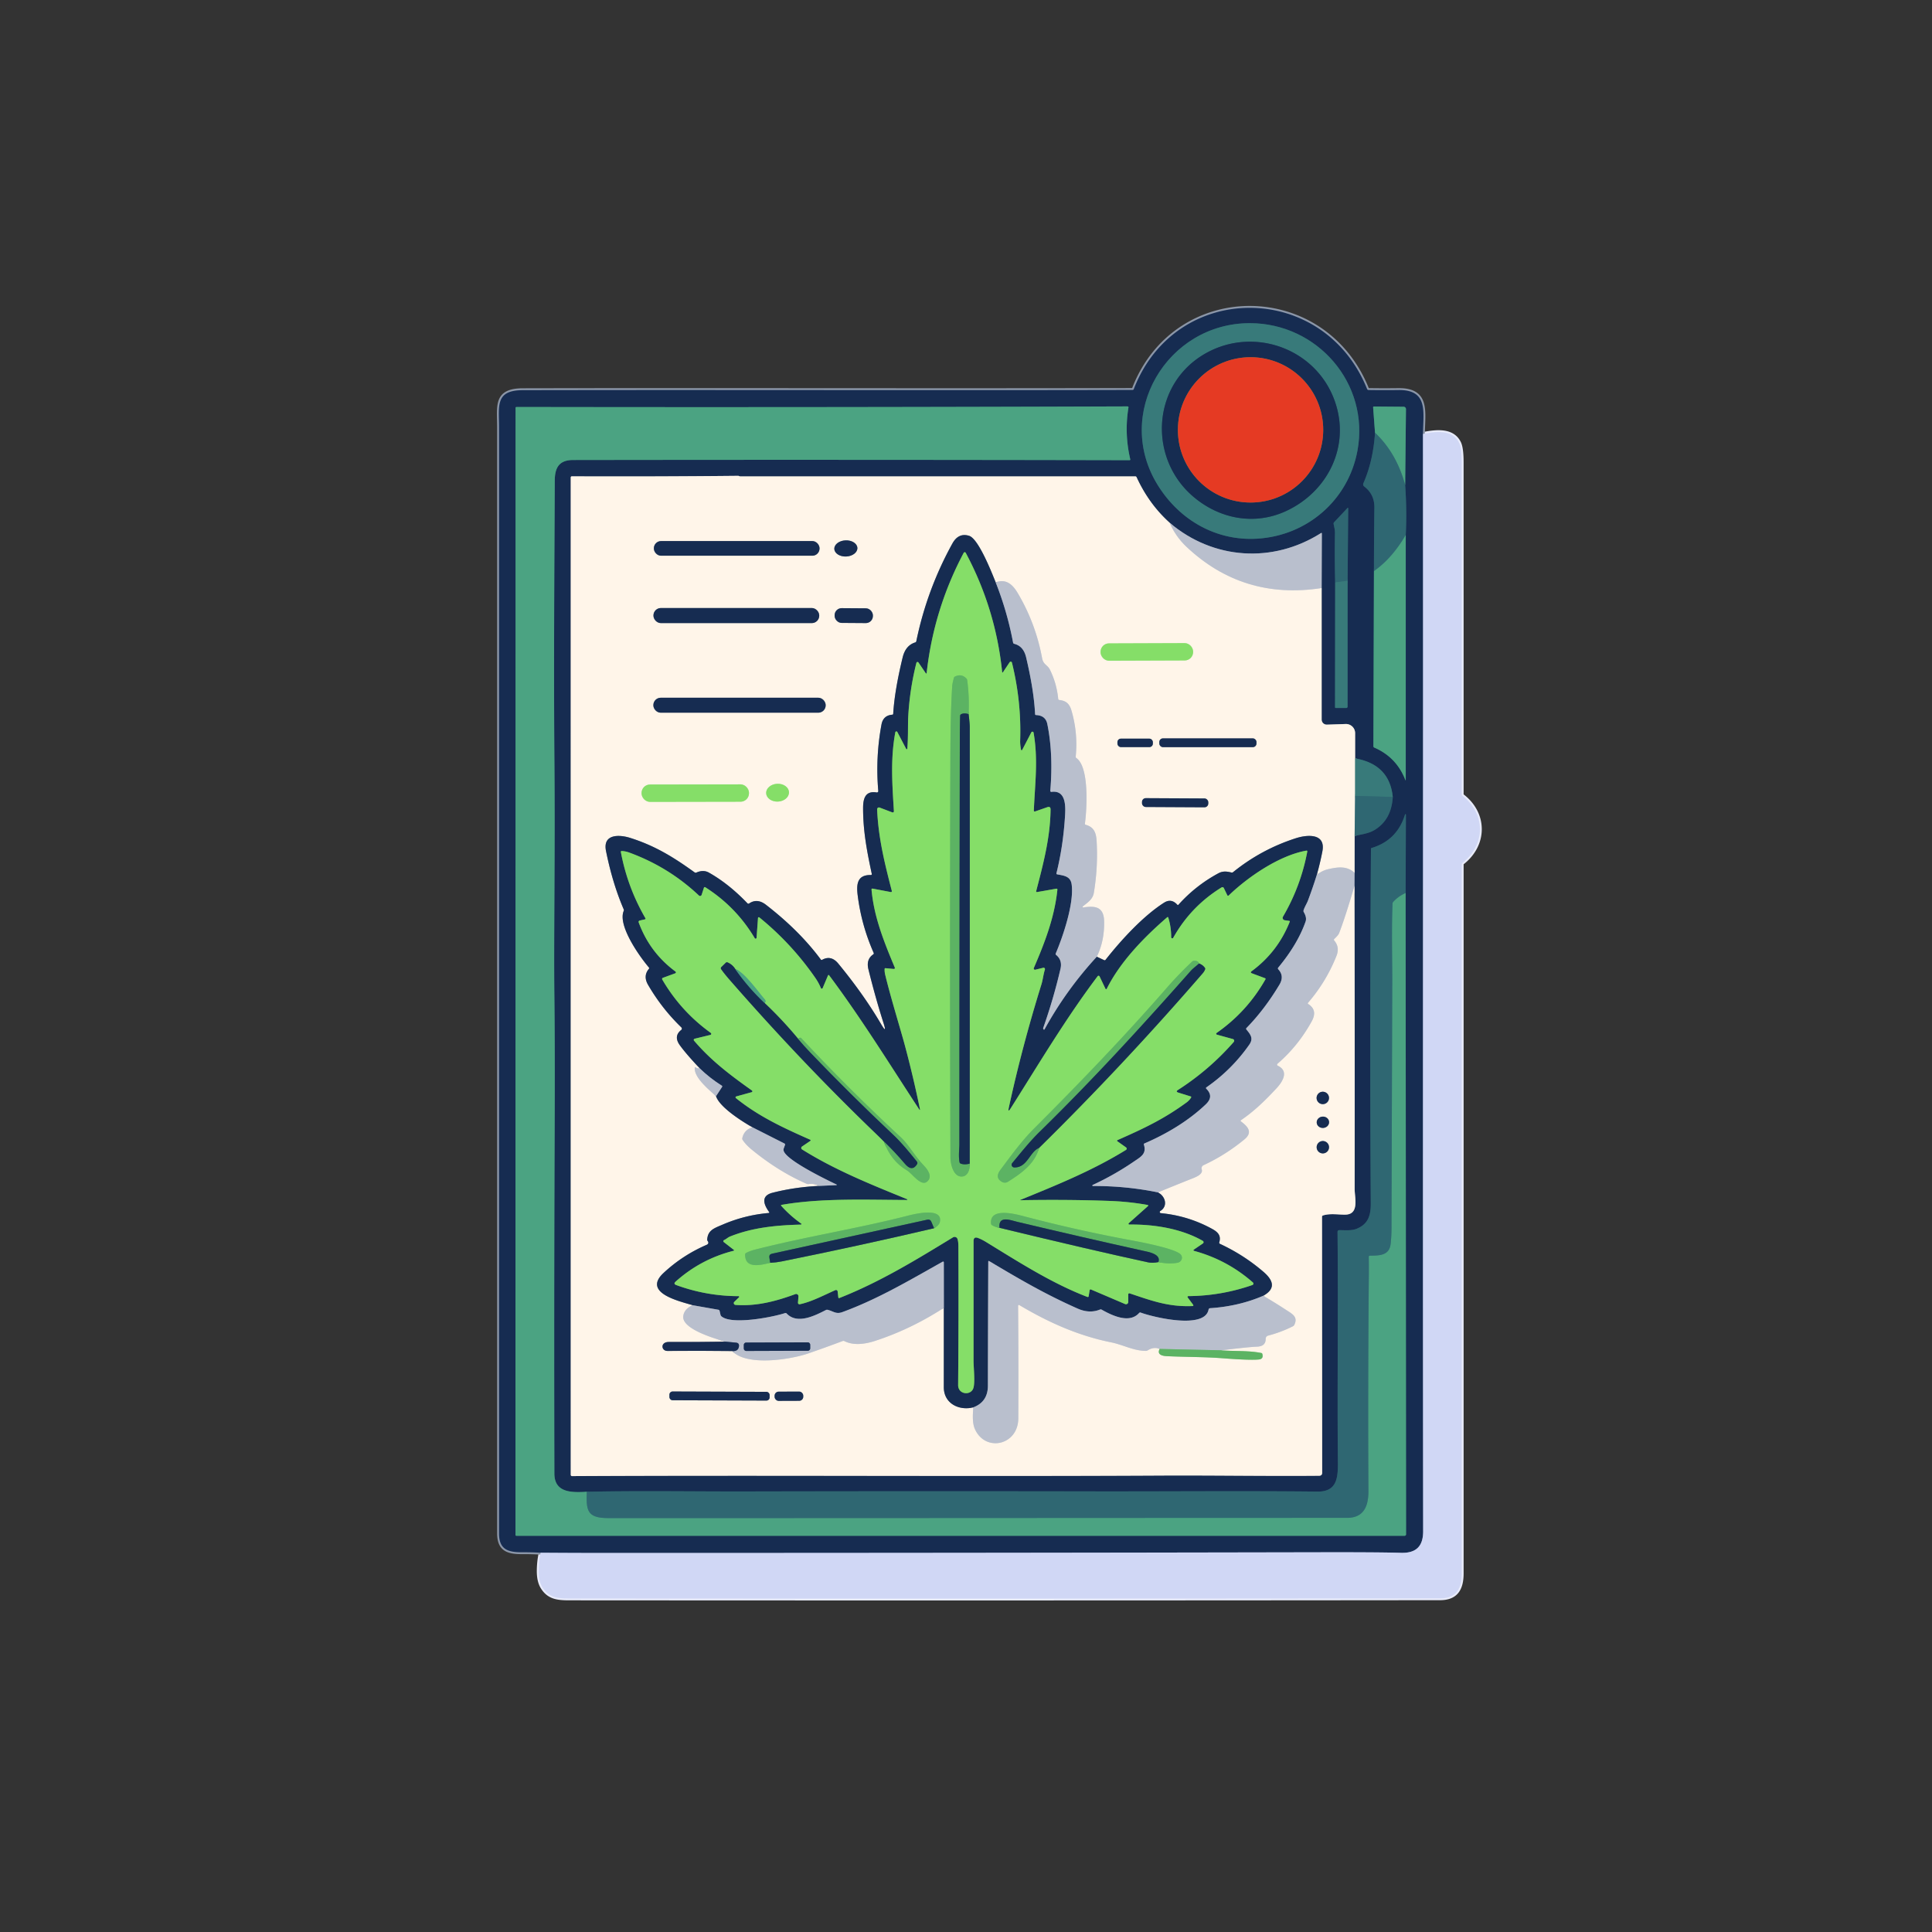 <?xml version="1.0" encoding="UTF-8" standalone="no"?>
<svg
   xmlns:dc="http://purl.org/dc/elements/1.1/"
   xmlns:cc="http://creativecommons.org/ns#"
   xmlns:rdf="http://www.w3.org/1999/02/22-rdf-syntax-ns#"
   xmlns:svg="http://www.w3.org/2000/svg"
   xmlns="http://www.w3.org/2000/svg"
   xmlns:sodipodi="http://sodipodi.sourceforge.net/DTD/sodipodi-0.dtd"
   xmlns:inkscape="http://www.inkscape.org/namespaces/inkscape"
   version="1.1"
   viewBox="0.00 0.00 1024.00 1024.00"
   id="svg294"
   sodipodi:docname="certificate-fail.svg"
   inkscape:export-filename="C:\Users\keega\OneDrive\Cannlytics\assets\images\ai\midjourney-icons\certificate-fail.png"
   inkscape:export-xdpi="96"
   inkscape:export-ydpi="96"
   inkscape:version="1.0.1 (3bc2e813f5, 2020-09-07)">
  <rect x="0.00" y="0.00" width="1024.00" height="1024.00" fill="#333333" stroke="none"/>
  <defs
     id="defs298" />
  <sodipodi:namedview
     pagecolor="#ffffff"
     bordercolor="#666666"
     borderopacity="1"
     objecttolerance="10"
     gridtolerance="10"
     guidetolerance="10"
     inkscape:pageopacity="0"
     inkscape:pageshadow="2"
     inkscape:window-width="1920"
     inkscape:window-height="1094"
     id="namedview296"
     showgrid="false"
     inkscape:zoom="0.73535156"
     inkscape:cx="512"
     inkscape:cy="457.60425"
     inkscape:window-x="-11"
     inkscape:window-y="-11"
     inkscape:window-maximized="1"
     inkscape:current-layer="svg294" />
  <g
     stroke-width="2.00"
     fill="none"
     stroke-linecap="butt"
     id="g182">
    <path
       stroke="#e8ebfa"
       vector-effect="non-scaling-stroke"
       d="   M 286.57 822.98   Q 285.58 827.48 285.52 832.32   Q 285.45 837.99 287.49 841.28   C 290.73 846.51 295.17 847.20 301.46 847.21   Q 532.35 847.38 763.25 847.14   C 772.01 847.13 774.75 841.84 774.75 833.85   Q 774.75 646.00 774.75 458.15   A 1.13 1.13 0.0 0 1 775.17 457.27   C 787.34 447.74 787.56 431.40 775.14 421.83   Q 774.75 421.53 774.75 421.03   Q 774.75 333.08 774.74 245.14   Q 774.74 237.50 773.36 234.71   C 769.86 227.63 761.22 228.61 754.21 230.02"
       id="path2" />
    <path
       stroke="#8b96a8"
       vector-effect="non-scaling-stroke"
       d="   M 754.21 230.02   C 754.30 218.51 757.25 206.50 741.15 206.73   Q 733.35 206.84 725.31 206.71   A 0.78 0.78 0.0 0 1 724.60 206.22   C 701.70 149.02 623.14 148.58 600.92 206.23   Q 600.75 206.68 600.27 206.68   C 492.56 206.94 384.84 206.58 277.12 206.80   C 262.36 206.83 264.50 215.11 264.50 226.48   Q 264.50 519.61 264.50 812.74   C 264.50 821.06 268.97 822.79 276.74 822.73   Q 281.95 822.70 286.57 822.98"
       id="path4" />
    <path
       stroke="#7382a3"
       vector-effect="non-scaling-stroke"
       d="   M 754.21 230.02   C 754.35 423.86 754.08 617.71 754.30 811.56   C 754.31 819.39 750.75 823.29 742.49 823.03   Q 731.03 822.67 698.75 822.74   Q 508.16 823.13 317.56 823.11   Q 302.61 823.10 286.57 822.98"
       id="path6" />
    <path
       stroke="#275366"
       vector-effect="non-scaling-stroke"
       d="   M 613.88 257.52   C 625.45 275.87 644.74 286.81 666.33 285.51   C 692.87 283.92 714.68 265.02 719.49 238.79   C 726.01 203.24 698.25 171.34 662.49 171.29   C 618.52 171.23 589.87 219.46 613.88 257.52"
       id="path8" />
    <path
       stroke="#234a62"
       vector-effect="non-scaling-stroke"
       d="   M 745.01 473.29   L 745.16 431.76   A 0.24 0.23 -36.3 0 0 744.70 431.69   Q 740.49 445.46 726.84 449.49   A 0.28 0.28 0.0 0 0 726.64 449.76   Q 725.93 543.72 726.53 637.73   C 726.58 644.29 725.16 648.73 719.13 651.25   C 716.41 652.38 712.92 652.00 709.92 652.00   Q 708.91 652.00 708.92 653.00   C 709.35 693.71 708.73 733.93 709.10 774.39   C 709.18 782.66 708.98 790.69 698.32 790.57   C 659.28 790.14 620.28 790.52 581.25 790.46   Q 488.03 790.30 394.81 790.50   C 366.86 790.55 338.97 790.05 311.02 790.67"
       id="path10" />
    <path
       stroke="#31686a"
       vector-effect="non-scaling-stroke"
       d="   M 311.02 790.67   C 302.82 791.15 293.85 791.19 293.83 781.00   Q 293.64 703.78 293.87 626.56   C 293.97 593.56 294.22 562.53 293.82 527.44   C 293.48 496.96 294.24 453.00 293.86 405.50   C 293.46 355.25 293.79 304.96 294.04 254.70   C 294.07 247.75 296.41 243.82 303.81 243.81   Q 451.23 243.60 598.63 243.91   Q 599.18 243.91 599.05 243.38   Q 595.87 229.81 598.10 216.05   Q 598.21 215.40 597.55 215.40   C 486.55 215.79 381.71 215.89 273.80 215.71   Q 273.26 215.71 273.26 216.25   L 273.21 813.48   Q 273.21 814.00 273.73 814.00   L 744.49 814.00   A 0.75 0.75 0.0 0 0 745.24 813.25   L 745.01 473.29"
       id="path12" />
    <path
       stroke="#3d857a"
       vector-effect="non-scaling-stroke"
       d="   M 311.02 790.67   C 310.66 800.67 311.18 804.61 322.50 804.61   C 452.98 804.64 583.46 804.51 713.94 804.49   C 722.87 804.49 725.33 798.26 725.28 790.25   Q 724.97 733.47 725.50 676.69   Q 725.55 671.47 725.47 666.13   Q 725.46 665.55 726.04 665.54   C 730.88 665.43 736.33 665.65 737.06 659.30   C 737.62 654.42 737.51 650.73 737.52 646.39   Q 737.74 582.86 737.92 519.32   C 737.94 509.93 737.51 492.43 738.06 478.92   A 1.45 1.41 67.7 0 1 738.42 478.02   Q 741.07 475.07 745.01 473.29"
       id="path14" />
    <path
       stroke="#234a62"
       vector-effect="non-scaling-stroke"
       d="   M 728.79 229.35   Q 727.79 244.42 722.61 256.17   A 1.38 1.38 0.0 0 0 723.03 257.82   Q 728.54 262.01 728.45 269.00   Q 728.24 285.25 728.22 302.74"
       id="path16" />
    <path
       stroke="#31686a"
       vector-effect="non-scaling-stroke"
       d="   M 728.22 302.74   L 727.93 395.49   Q 727.93 396.02 728.42 396.24   Q 740.24 401.38 744.88 413.45   A 0.10 0.10 0.0 0 0 745.08 413.41   L 745.08 283.61"
       id="path18" />
    <path
       stroke="#234a62"
       vector-effect="non-scaling-stroke"
       d="   M 745.08 283.61   Q 745.72 270.37 744.76 257.03"
       id="path20" />
    <path
       stroke="#31686a"
       vector-effect="non-scaling-stroke"
       d="   M 744.76 257.03   L 745.19 216.84   A 1.24 1.24 0.0 0 0 743.97 215.59   L 728.30 215.46   Q 727.74 215.45 727.79 216.01   L 728.79 229.35"
       id="path22" />
    <path
       stroke="#3d857a"
       vector-effect="non-scaling-stroke"
       d="   M 744.76 257.03   Q 740.16 240.14 728.79 229.35"
       id="path24" />
    <path
       stroke="#3d857a"
       vector-effect="non-scaling-stroke"
       d="   M 745.08 283.61   Q 737.85 296.01 728.22 302.74"
       id="path26" />
    <path
       stroke="#68768f"
       vector-effect="non-scaling-stroke"
       d="   M 717.89 469.58   L 717.95 462.61"
       id="path28" />
    <path
       stroke="#8b919d"
       vector-effect="non-scaling-stroke"
       d="   M 717.95 462.61   L 717.98 443.08"
       id="path30" />
    <path
       stroke="#234a62"
       vector-effect="non-scaling-stroke"
       d="   M 717.98 443.08   C 721.60 442.19 725.37 441.82 728.43 439.98   Q 737.51 434.55 738.20 422.42"
       id="path32" />
    <path
       stroke="#275366"
       vector-effect="non-scaling-stroke"
       d="   M 738.20 422.42   Q 736.52 405.14 718.24 401.95"
       id="path34" />
    <path
       stroke="#8b919d"
       vector-effect="non-scaling-stroke"
       d="   M 718.24 401.95   L 718.24 388.57   A 4.85 4.83 -0.9 0 0 713.24 383.74   L 703.29 384.08   A 2.70 2.70 0.0 0 1 700.50 381.38   L 700.50 311.68"
       id="path36" />
    <path
       stroke="#68768f"
       vector-effect="non-scaling-stroke"
       d="   M 700.50 311.68   L 700.60 282.80   Q 700.60 282.26 700.14 282.55   C 674.65 298.71 643.10 296.73 619.92 277.06"
       id="path38" />
    <path
       stroke="#8b919d"
       vector-effect="non-scaling-stroke"
       d="   M 619.92 277.06   Q 608.93 267.19 602.38 252.91   Q 602.19 252.50 601.74 252.50   L 392.42 252.50   A 1.63 1.54 56.7 0 1 391.71 252.33   Q 391.44 252.20 391.24 252.20   Q 347.22 252.65 303.16 252.47   Q 302.51 252.47 302.51 253.11   L 302.52 781.69   A 0.67 0.67 0.0 0 0 303.19 782.36   C 407.19 781.82 511.19 782.61 615.18 782.06   C 643.25 781.91 671.33 782.42 699.15 782.17   Q 700.77 782.16 700.77 780.54   L 700.69 644.95   Q 700.69 644.37 701.24 644.20   C 705.19 642.96 709.73 643.89 713.24 643.77   C 720.56 643.52 717.98 634.78 717.99 630.17   Q 718.09 550.08 717.89 469.58"
       id="path40" />
    <path
       stroke="#dcdadb"
       vector-effect="non-scaling-stroke"
       d="   M 619.92 277.06   Q 623.10 284.36 628.78 289.74   Q 658.82 318.14 700.50 311.68"
       id="path42" />
    <path
       stroke="#9cb8b2"
       vector-effect="non-scaling-stroke"
       d="   M 718.24 401.95   L 718.23 421.83"
       id="path44" />
    <path
       stroke="#97aeae"
       vector-effect="non-scaling-stroke"
       d="   M 718.23 421.83   L 717.98 443.08"
       id="path46" />
    <path
       stroke="#dcdadb"
       vector-effect="non-scaling-stroke"
       d="   M 717.95 462.61   C 713.95 458.89 709.23 459.51 704.12 460.65   Q 700.52 461.46 697.90 463.81"
       id="path48" />
    <path
       stroke="#8b919d"
       vector-effect="non-scaling-stroke"
       d="   M 697.90 463.81   Q 699.67 457.51 700.89 451.23   C 702.77 441.49 692.78 442.39 686.99 444.23   Q 668.59 450.10 653.57 462.25   Q 653.17 462.57 652.67 462.45   C 650.29 461.85 648.12 461.59 645.81 462.84   Q 633.79 469.31 624.64 479.49   Q 624.30 479.87 623.96 479.49   Q 620.79 476.01 616.95 478.46   C 605.92 485.48 594.25 498.21 585.98 508.70   Q 585.66 509.11 585.20 508.89   L 581.33 507.07"
       id="path50" />
    <path
       stroke="#dcdadb"
       vector-effect="non-scaling-stroke"
       d="   M 581.33 507.07   Q 585.39 498.82 585.22 488.45   C 585.09 480.79 580.79 479.93 574.21 480.97   A 0.33 0.33 0.0 0 1 573.95 480.38   C 576.26 478.50 579.16 476.78 579.75 473.26   Q 582.04 459.54 581.23 445.70   C 580.97 441.32 579.76 438.32 575.46 437.17   Q 574.96 437.03 575.03 436.52   C 576.04 429.04 577.44 406.64 570.53 401.81   Q 570.10 401.51 570.15 400.98   Q 571.38 388.59 567.93 376.70   C 566.89 373.11 565.13 371.40 561.47 371.02   A 0.68 0.67 0.5 0 1 560.87 370.41   Q 560.08 362.29 556.51 355.00   C 555.18 352.29 553.00 352.42 552.33 348.81   Q 548.90 330.25 539.30 314.15   C 536.57 309.59 533.02 306.64 527.74 308.68"
       id="path52" />
    <path
       stroke="#8b919d"
       vector-effect="non-scaling-stroke"
       d="   M 527.74 308.68   C 525.55 303.24 518.59 285.51 513.64 283.99   Q 508.01 282.25 504.79 288.07   Q 491.31 312.47 485.67 339.84   Q 485.57 340.36 485.06 340.51   Q 479.97 342.09 478.43 348.44   Q 474.16 365.97 473.42 378.30   Q 473.39 378.77 472.92 378.81   Q 468.11 379.18 467.21 384.00   Q 463.96 401.39 465.51 419.25   A 0.72 0.72 0.0 0 1 464.68 420.02   C 458.68 419.02 457.47 423.18 457.46 428.21   C 457.43 440.51 459.56 451.50 462.07 463.20   A 0.48 0.48 0.0 0 1 461.59 463.78   C 454.41 463.64 453.85 468.53 454.58 474.43   Q 456.55 490.31 463.07 505.05   Q 463.29 505.53 462.85 505.83   Q 458.97 508.46 460.28 513.74   Q 464.05 529.00 468.29 542.23   Q 470.25 548.36 467.00 542.81   Q 457.74 527.03 444.30 510.71   Q 440.50 506.11 435.78 508.71   Q 435.34 508.95 435.04 508.55   Q 423.71 493.27 405.95 479.54   Q 401.30 475.95 397.06 478.86   A 0.70 0.69 -39.2 0 1 396.16 478.77   Q 386.25 468.42 375.73 462.50   Q 372.77 460.84 369.07 462.49   A 0.92 0.89 50.4 0 1 368.17 462.39   C 357.24 454.50 347.29 448.28 333.94 444.08   C 328.40 442.34 319.34 441.83 321.20 451.05   Q 324.66 468.24 330.57 481.94   Q 330.76 482.40 330.57 482.85   C 327.37 490.46 338.64 506.54 343.91 512.75   Q 344.25 513.14 343.92 513.53   Q 340.75 517.28 343.50 522.01   Q 350.84 534.61 361.13 544.53   A 0.91 0.91 0.0 0 1 361.06 545.90   Q 356.89 549.18 360.30 553.95   Q 363.51 558.43 370.81 566.18"
       id="path54" />
    <path
       stroke="#dcdadb"
       vector-effect="non-scaling-stroke"
       d="   M 370.81 566.18   Q 369.77 566.43 368.76 565.77   Q 368.27 565.44 368.23 566.03   C 367.82 571.36 376.56 578.25 379.51 581.00"
       id="path56" />
    <path
       stroke="#8b919d"
       vector-effect="non-scaling-stroke"
       d="   M 379.51 581.00   C 381.38 586.80 393.14 594.29 398.88 597.53"
       id="path58" />
    <path
       stroke="#dcdadb"
       vector-effect="non-scaling-stroke"
       d="   M 398.88 597.53   Q 394.46 598.71 393.44 603.21   A 1.25 1.23 -55.5 0 0 393.61 604.17   Q 395.28 606.74 398.57 609.43   Q 412.67 620.96 427.57 627.45   A 1.87 1.84 -37.0 0 0 428.55 627.58   Q 431.57 627.15 434.19 628.55"
       id="path60" />
    <path
       stroke="#8b919d"
       vector-effect="non-scaling-stroke"
       d="   M 434.19 628.55   Q 421.04 629.21 409.45 632.19   C 403.10 633.82 404.81 638.46 407.61 642.32   Q 408.00 642.86 407.34 642.92   Q 394.68 644.05 383.12 649.02   C 378.44 651.03 375.27 651.97 374.83 656.88   Q 374.79 657.39 375.10 657.80   Q 375.54 658.37 375.40 658.93   Q 375.26 659.47 374.43 659.83   Q 361.73 665.33 351.67 674.72   C 340.14 685.47 360.88 689.79 367.08 691.79"
       id="path62" />
    <path
       stroke="#dcdadb"
       vector-effect="non-scaling-stroke"
       d="   M 367.08 691.79   Q 362.62 693.78 362.14 697.59   C 361.26 704.50 379.46 709.66 384.52 711.10"
       id="path64" />
    <path
       stroke="#8b919d"
       vector-effect="non-scaling-stroke"
       d="   M 384.52 711.10   Q 369.19 711.34 354.48 711.27   C 349.87 711.25 350.41 716.05 353.75 716.03   Q 371.07 715.89 388.09 716.09"
       id="path66" />
    <path
       stroke="#dcdadb"
       vector-effect="non-scaling-stroke"
       d="   M 388.09 716.09   C 395.77 724.31 419.03 720.55 428.20 717.41   Q 437.44 714.24 446.60 710.78   Q 447.10 710.59 447.58 710.83   C 452.63 713.35 458.82 712.31 463.71 710.73   Q 482.64 704.59 500.26 693.19"
       id="path68" />
    <path
       stroke="#8b919d"
       vector-effect="non-scaling-stroke"
       d="   M 500.26 693.19   Q 500.25 713.70 500.24 735.27   C 500.24 743.83 508.20 747.81 515.85 745.94"
       id="path70" />
    <path
       stroke="#dcdadb"
       vector-effect="non-scaling-stroke"
       d="   M 515.85 745.94   C 515.62 749.67 515.25 754.16 516.74 757.47   C 522.30 769.85 539.65 766.08 539.72 751.75   Q 539.87 721.78 539.61 692.11   A 0.44 0.44 0.0 0 1 540.27 691.72   C 555.68 700.89 571.41 707.94 589.01 711.49   C 595.17 712.73 600.93 716.00 607.36 716.00   A 1.70 1.70 0.0 0 0 608.28 715.73   Q 611.52 713.69 614.66 714.97"
       id="path72" />
    <path
       stroke="#aed4a6"
       vector-effect="non-scaling-stroke"
       d="   M 614.66 714.97   C 613.02 717.95 616.07 718.68 618.28 718.79   C 628.25 719.27 638.28 719.15 648.12 719.91   Q 662.66 721.03 667.25 720.55   Q 669.77 720.28 669.07 717.64   A 0.75 0.75 0.0 0 0 668.49 717.10   C 661.62 715.75 654.41 716.27 647.31 715.69"
       id="path74" />
    <path
       stroke="#dcdadb"
       vector-effect="non-scaling-stroke"
       d="   M 647.31 715.69   Q 662.10 713.90 666.23 713.76   Q 670.87 713.60 670.84 709.60   A 1.74 1.74 0.0 0 1 672.14 707.90   Q 678.94 706.13 685.22 702.98   Q 685.78 702.70 686.04 702.14   C 688.08 697.89 684.94 696.43 681.39 694.11   Q 675.76 690.42 669.54 686.79"
       id="path76" />
    <path
       stroke="#8b919d"
       vector-effect="non-scaling-stroke"
       d="   M 669.54 686.79   C 676.58 682.88 674.63 678.37 669.65 674.09   Q 659.20 665.11 646.59 659.26   Q 646.08 659.02 646.24 658.48   C 647.28 654.91 645.60 653.07 642.49 651.36   Q 629.80 644.38 615.23 642.99   A 0.61 0.61 0.0 0 1 614.97 641.87   C 619.19 639.29 617.69 633.99 613.73 631.99"
       id="path78" />
    <path
       stroke="#dcdadb"
       vector-effect="non-scaling-stroke"
       d="   M 613.73 631.99   Q 622.57 628.36 631.10 624.96   C 633.58 623.98 637.84 622.50 636.94 619.78   A 1.81 1.80 -21.6 0 1 637.90 617.57   Q 649.50 612.20 659.59 603.88   C 664.29 600.00 661.12 596.93 657.76 594.39   Q 657.29 594.03 657.78 593.70   C 664.95 588.81 670.77 583.08 676.64 576.75   C 680.07 573.05 683.14 567.64 677.24 564.85   A 0.63 0.62 -52.7 0 1 677.10 563.81   Q 688.13 554.28 695.26 541.27   Q 698.48 535.40 693.41 532.17   Q 692.96 531.88 693.31 531.47   Q 702.91 520.34 708.36 506.63   Q 710.19 502.02 707.15 498.47   A 0.60 0.59 -41.2 0 1 707.21 497.64   Q 709.29 495.76 709.78 494.51   Q 712.81 486.77 717.89 469.58"
       id="path80" />
    <path
       stroke="#347176"
       vector-effect="non-scaling-stroke"
       d="   M 738.20 422.42   L 718.23 421.83"
       id="path82" />
    <path
       stroke="#68768f"
       vector-effect="non-scaling-stroke"
       d="   M 388.09 716.09   Q 391.29 716.36 391.66 713.60   Q 391.90 711.80 390.09 711.63   L 384.52 711.10"
       id="path84" />
    <path
       stroke="#68768f"
       vector-effect="non-scaling-stroke"
       d="   M 527.74 308.68   Q 533.88 324.21 536.95 340.57   Q 537.05 341.11 537.58 341.24   Q 542.46 342.47 543.85 348.33   Q 548.00 365.82 548.62 378.48   Q 548.64 378.98 549.14 379.00   Q 554.17 379.20 555.10 383.75   Q 558.33 399.62 556.68 419.12   A 0.55 0.55 0.0 0 0 557.30 419.71   C 565.59 418.60 564.75 428.56 564.41 433.69   Q 563.38 449.00 559.95 462.80   Q 559.82 463.33 560.36 463.43   C 563.70 464.09 567.40 464.29 568.00 468.76   C 569.37 478.99 563.24 496.74 559.56 505.38   Q 559.38 505.81 559.74 506.11   Q 563.16 508.88 562.08 513.52   Q 558.38 529.40 552.95 544.78   Q 552.81 545.16 553.04 545.49   Q 553.39 546.01 553.69 545.46   Q 565.11 524.68 581.33 507.07"
       id="path86" />
    <path
       stroke="#68768f"
       vector-effect="non-scaling-stroke"
       d="   M 697.90 463.81   Q 695.78 470.59 693.22 477.39   C 692.68 478.83 691.48 480.68 690.92 482.48   A 1.21 1.20 -51.8 0 0 691.03 483.43   Q 692.74 486.32 691.98 488.47   Q 687.78 500.43 677.48 512.86   A 0.68 0.67 -46.7 0 0 677.50 513.75   Q 680.86 517.32 678.13 521.89   Q 670.27 535.02 660.69 544.83   Q 660.28 545.25 660.65 545.70   C 662.84 548.35 664.46 550.38 662.15 553.69   Q 652.88 566.96 639.48 576.28   Q 638.96 576.64 639.40 577.09   C 642.23 579.94 641.97 582.59 639.06 585.36   C 629.80 594.17 618.28 601.01 606.60 606.04   Q 606.15 606.23 606.29 606.69   C 607.80 611.62 604.74 613.09 600.66 615.87   Q 590.39 622.86 579.14 628.06   A 0.29 0.29 0.0 0 0 579.26 628.61   Q 596.95 628.54 613.73 631.99"
       id="path88" />
    <path
       stroke="#68768f"
       vector-effect="non-scaling-stroke"
       d="   M 669.54 686.79   Q 656.58 692.37 641.39 693.37   A 0.89 0.89 0.0 0 0 640.56 694.11   C 638.57 704.78 611.10 698.11 604.62 695.71   Q 604.11 695.52 603.74 695.93   C 598.63 701.63 589.63 697.37 583.93 694.16   Q 583.48 693.90 582.99 694.10   Q 577.42 696.34 571.18 693.58   C 553.66 685.83 539.71 677.60 524.33 668.44   Q 523.81 668.13 523.81 668.74   Q 523.66 701.60 523.61 734.43   Q 523.60 743.02 515.85 745.94"
       id="path90" />
    <path
       stroke="#68768f"
       vector-effect="non-scaling-stroke"
       d="   M 500.26 693.19   L 500.24 669.05   A 0.39 0.38 75.5 0 0 499.67 668.71   C 482.26 678.45 465.24 688.60 446.45 695.45   C 443.11 696.67 441.78 695.01 438.70 694.24   Q 438.19 694.11 437.71 694.36   C 431.87 697.36 422.51 702.09 416.96 696.20   A 0.86 0.83 59.1 0 0 416.09 695.97   C 409.10 698.24 387.74 702.29 382.41 697.71   Q 382.00 697.36 381.88 696.85   L 381.41 694.84   Q 381.28 694.28 380.72 694.19   L 367.08 691.79"
       id="path92" />
    <path
       stroke="#68768f"
       vector-effect="non-scaling-stroke"
       d="   M 434.19 628.55   L 443.35 628.14   A 0.16 0.16 0.0 0 0 443.41 627.84   C 437.72 625.12 415.51 614.37 415.28 609.51   Q 415.26 609.10 415.39 608.71   L 416.05 606.89   Q 416.25 606.32 415.71 606.05   L 398.88 597.53"
       id="path94" />
    <path
       stroke="#68768f"
       vector-effect="non-scaling-stroke"
       d="   M 379.51 581.00   L 382.71 576.09   Q 382.98 575.68 382.56 575.41   Q 376.16 571.39 370.81 566.18"
       id="path96" />
    <path
       stroke="#8bb998"
       vector-effect="non-scaling-stroke"
       d="   M 647.31 715.69   L 614.66 714.97"
       id="path98" />
    <path
       stroke="#275366"
       vector-effect="non-scaling-stroke"
       d="   M 707.67 308.74   L 707.60 374.83   Q 707.60 375.25 708.02 375.25   L 713.53 375.25   A 0.72 0.71 90.0 0 0 714.24 374.53   L 714.26 307.80"
       id="path100" />
    <path
       stroke="#234a62"
       vector-effect="non-scaling-stroke"
       d="   M 714.26 307.80   L 714.58 269.39   A 0.22 0.21 67.7 0 0 714.21 269.23   L 707.11 276.79   A 1.09 1.07 61.0 0 0 706.84 277.76   C 707.17 279.32 707.58 280.90 707.55 282.52   Q 707.33 295.66 707.67 308.74"
       id="path102" />
    <path
       stroke="#347176"
       vector-effect="non-scaling-stroke"
       d="   M 714.26 307.80   L 707.67 308.74"
       id="path104" />
    <path
       stroke="#275366"
       vector-effect="non-scaling-stroke"
       d="   M 632.10 262.92   C 646.04 275.02 664.74 278.68 681.62 270.88   C 703.83 260.61 715.87 236.39 707.47 212.61   C 697.49 184.34 663.87 172.62 638.22 187.74   C 610.55 204.06 608.55 242.48 632.10 262.92"
       id="path106" />
    <path
       stroke="#4e855d"
       vector-effect="non-scaling-stroke"
       d="   M 701.33 227.84   A 38.51 38.51 0.0 0 0 662.82 189.33   A 38.51 38.51 0.0 0 0 624.31 227.84   A 38.51 38.51 0.0 0 0 662.82 266.35   A 38.51 38.51 0.0 0 0 701.33 227.84"
       id="path108" />
    <path
       stroke="#8b919d"
       vector-effect="non-scaling-stroke"
       d="   M 454.424 290.413   A 6.11 4.28 -2.5 0 0 448.133 286.404   A 6.11 4.28 -2.5 0 0 442.216 290.947   A 6.11 4.28 -2.5 0 0 448.507 294.956   A 6.11 4.28 -2.5 0 0 454.424 290.413"
       id="path110" />
    <path
       stroke="#8b919d"
       vector-effect="non-scaling-stroke"
       d="   M 434.37 290.60   A 3.82 3.82 0.0 0 0 430.55 286.78   L 350.39 286.78   A 3.82 3.82 0.0 0 0 346.57 290.60   L 346.57 290.72   A 3.82 3.82 0.0 0 0 350.39 294.54   L 430.55 294.54   A 3.82 3.82 0.0 0 0 434.37 290.72   L 434.37 290.60"
       id="path112" />
    <path
       stroke="#8b919d"
       vector-effect="non-scaling-stroke"
       d="   M 434.21 326.21   A 3.94 3.94 0.0 0 0 430.27 322.27   L 350.29 322.27   A 3.94 3.94 0.0 0 0 346.35 326.21   L 346.35 326.31   A 3.94 3.94 0.0 0 0 350.29 330.25   L 430.27 330.25   A 3.94 3.94 0.0 0 0 434.21 326.31   L 434.21 326.21"
       id="path114" />
    <path
       stroke="#8b919d"
       vector-effect="non-scaling-stroke"
       d="   M 462.651 326.191   A 3.74 3.74 0.0 0 0 458.937 322.425   L 446.137 322.335   A 3.74 3.74 0.0 0 0 442.371 326.049   L 442.369 326.389   A 3.74 3.74 0.0 0 0 446.083 330.155   L 458.882 330.245   A 3.74 3.74 0.0 0 0 462.649 326.531   L 462.651 326.191"
       id="path116" />
    <path
       stroke="#c2eaa9"
       vector-effect="non-scaling-stroke"
       d="   M 632.369 345.314   A 4.46 4.46 0.0 0 0 627.894 340.87   L 587.774 341.01   A 4.46 4.46 0.0 0 0 583.33 345.486   L 583.331 345.746   A 4.46 4.46 0.0 0 0 587.806 350.19   L 627.926 350.05   A 4.46 4.46 0.0 0 0 632.37 345.574   L 632.369 345.314"
       id="path118" />
    <path
       stroke="#8b919d"
       vector-effect="non-scaling-stroke"
       d="   M 437.62 373.73   A 3.91 3.91 0.0 0 0 433.71 369.82   L 350.21 369.82   A 3.91 3.91 0.0 0 0 346.30 373.73   L 346.30 373.83   A 3.91 3.91 0.0 0 0 350.21 377.74   L 433.71 377.74   A 3.91 3.91 0.0 0 0 437.62 373.83   L 437.62 373.73"
       id="path120" />
    <path
       stroke="#8b919d"
       vector-effect="non-scaling-stroke"
       d="   M 665.95 393.28   A 1.92 1.92 0.0 0 0 664.03 391.36   L 616.39 391.36   A 1.92 1.92 0.0 0 0 614.47 393.28   L 614.47 394.08   A 1.92 1.92 0.0 0 0 616.39 396.00   L 664.03 396.00   A 1.92 1.92 0.0 0 0 665.95 394.08   L 665.95 393.28"
       id="path122" />
    <path
       stroke="#8b919d"
       vector-effect="non-scaling-stroke"
       d="   M 611.04 393.35   A 1.85 1.85 0.0 0 0 609.19 391.50   L 594.11 391.50   A 1.85 1.85 0.0 0 0 592.26 393.35   L 592.26 394.13   A 1.85 1.85 0.0 0 0 594.11 395.98   L 609.19 395.98   A 1.85 1.85 0.0 0 0 611.04 394.13   L 611.04 393.35"
       id="path124" />
    <path
       stroke="#c2eaa9"
       vector-effect="non-scaling-stroke"
       d="   M 418.172 419.834   A 6.05 4.72 -2.9 0 0 411.891 415.426   A 6.05 4.72 -2.9 0 0 406.088 420.446   A 6.05 4.72 -2.9 0 0 412.369 424.854   A 6.05 4.72 -2.9 0 0 418.172 419.834"
       id="path126" />
    <path
       stroke="#c2eaa9"
       vector-effect="non-scaling-stroke"
       d="   M 396.98 420.22   A 4.50 4.50 0.0 0 0 392.472 415.728   L 344.532 415.812   A 4.50 4.50 0.0 0 0 340.04 420.32   L 340.04 420.52   A 4.50 4.50 0.0 0 0 344.548 425.012   L 392.488 424.928   A 4.50 4.50 0.0 0 0 396.98 420.42   L 396.98 420.22"
       id="path128" />
    <path
       stroke="#8b919d"
       vector-effect="non-scaling-stroke"
       d="   M 640.412 425.212   A 2.00 2.00 0.0 0 0 638.422 423.202   L 607.303 423.039   A 2.00 2.00 0.0 0 0 605.292 425.028   L 605.288 425.708   A 2.00 2.00 0.0 0 0 607.278 427.719   L 638.398 427.881   A 2.00 2.00 0.0 0 0 640.408 425.892   L 640.412 425.212"
       id="path130" />
    <path
       stroke="#8b919d"
       vector-effect="non-scaling-stroke"
       d="   M 704.40 581.93   A 3.29 3.29 0.0 0 0 701.11 578.64   A 3.29 3.29 0.0 0 0 697.82 581.93   A 3.29 3.29 0.0 0 0 701.11 585.22   A 3.29 3.29 0.0 0 0 704.40 581.93"
       id="path132" />
    <path
       stroke="#8b919d"
       vector-effect="non-scaling-stroke"
       d="   M 704.433 594.618   A 3.28 3.00 -3.7 0 0 700.966 591.836   A 3.28 3.00 -3.7 0 0 697.887 595.042   A 3.28 3.00 -3.7 0 0 701.354 597.824   A 3.28 3.00 -3.7 0 0 704.433 594.618"
       id="path134" />
    <path
       stroke="#8b919d"
       vector-effect="non-scaling-stroke"
       d="   M 704.41 608.05   A 3.28 3.28 0.0 0 0 701.13 604.77   A 3.28 3.28 0.0 0 0 697.85 608.05   A 3.28 3.28 0.0 0 0 701.13 611.33   A 3.28 3.28 0.0 0 0 704.41 608.05"
       id="path136" />
    <path
       stroke="#8b919d"
       vector-effect="non-scaling-stroke"
       d="   M 407.912 739.373   A 1.67 1.67 0.0 0 0 406.248 737.697   L 356.488 737.523   A 1.67 1.67 0.0 0 0 354.812 739.187   L 354.808 740.487   A 1.67 1.67 0.0 0 0 356.472 742.163   L 406.232 742.337   A 1.67 1.67 0.0 0 0 407.908 740.673   L 407.912 739.373"
       id="path138" />
    <path
       stroke="#8b919d"
       vector-effect="non-scaling-stroke"
       d="   M 425.739 739.713   A 2.15 2.15 0.0 0 0 423.581 737.571   L 412.702 737.609   A 2.15 2.15 0.0 0 0 410.559 739.766   L 410.561 740.346   A 2.15 2.15 0.0 0 0 412.719 742.489   L 423.599 742.451   A 2.15 2.15 0.0 0 0 425.741 740.293   L 425.739 739.713"
       id="path140" />
    <path
       stroke="#4e855d"
       vector-effect="non-scaling-stroke"
       d="   M 534.71 586.99   Q 541.71 554.75 552.00 521.67   C 552.73 519.31 553.00 516.43 553.82 513.89   A 0.74 0.74 0.0 0 0 552.93 512.94   L 548.73 513.97   A 0.67 0.67 0.0 0 1 547.95 513.06   C 553.77 499.54 558.85 486.44 560.43 471.63   Q 560.50 470.91 559.80 471.04   L 549.63 472.82   A 0.39 0.39 0.0 0 1 549.19 472.34   C 552.96 457.88 556.65 443.99 556.82 429.09   Q 556.85 427.22 555.08 427.83   L 548.57 430.10   A 0.47 0.47 0.0 0 1 547.95 429.64   C 548.54 415.43 550.30 402.64 547.82 388.33   A 0.63 0.63 0.0 0 0 546.64 388.15   L 541.78 397.48   A 0.33 0.33 0.0 0 1 541.17 397.39   Q 540.64 394.64 540.71 392.49   Q 541.40 371.68 536.35 351.21   A 0.68 0.67 -35.0 0 0 535.13 351.00   L 531.54 356.37   A 0.20 0.20 0.0 0 1 531.17 356.28   Q 527.76 322.73 511.85 293.00   A 0.60 0.60 0.0 0 0 510.79 293.00   Q 494.87 322.99 491.14 356.79   A 0.23 0.23 0.0 0 1 490.72 356.89   L 486.81 351.14   A 0.61 0.61 0.0 0 0 485.71 351.34   Q 482.09 365.70 481.35 380.42   C 481.17 384.14 481.40 391.33 480.89 396.83   A 0.32 0.31 -56.4 0 1 480.30 396.95   L 475.60 387.97   A 0.57 0.57 0.0 0 0 474.54 388.13   C 471.92 402.13 472.91 415.70 473.79 429.96   A 0.63 0.62 -81.6 0 1 472.95 430.59   L 466.22 428.03   A 0.97 0.97 0.0 0 0 464.90 428.98   C 465.55 444.23 468.93 457.68 472.69 472.23   A 0.47 0.47 0.0 0 1 472.14 472.81   L 462.54 470.99   Q 461.88 470.87 461.94 471.54   C 463.20 486.02 468.69 499.55 474.27 512.85   A 0.53 0.52 -8.4 0 1 473.73 513.57   L 469.36 513.16   Q 468.89 513.11 468.87 513.58   Q 468.80 515.07 469.15 516.53   C 472.22 529.21 477.27 545.38 479.62 554.15   Q 484.14 571.03 487.64 588.09   A 0.17 0.17 0.0 0 1 487.33 588.21   C 471.65 564.29 456.58 539.83 439.45 516.92   A 0.34 0.34 0.0 0 0 438.86 517.00   L 436.02 523.72   A 0.51 0.51 0.0 0 1 435.08 523.71   Q 433.94 520.89 432.06 518.19   Q 419.52 500.10 402.46 486.24   A 0.43 0.43 0.0 0 0 401.76 486.54   L 401.00 497.03   A 0.52 0.52 0.0 0 1 400.03 497.26   Q 390.13 480.62 373.79 470.25   A 0.47 0.46 -64.6 0 0 373.10 470.50   L 371.87 474.31   A 0.86 0.86 0.0 0 1 370.47 474.67   Q 354.43 459.51 333.44 451.85   Q 331.54 451.16 329.58 451.07   Q 328.97 451.04 329.08 451.63   Q 332.57 470.25 342.03 486.58   Q 342.37 487.17 341.71 487.31   L 339.20 487.87   Q 338.22 488.09 338.57 489.03   Q 344.47 504.95 358.05 514.96   A 0.52 0.52 0.0 0 1 357.92 515.86   L 351.34 518.27   A 0.63 0.62 65.3 0 0 351.01 519.17   Q 360.88 536.07 376.73 547.46   A 0.59 0.59 0.0 0 1 376.52 548.52   L 368.18 550.55   A 0.62 0.62 0.0 0 0 367.85 551.56   C 376.95 562.25 387.20 569.92 398.58 578.02   A 0.48 0.48 0.0 0 1 398.43 578.87   L 390.23 581.13   A 0.51 0.50 -33.0 0 0 390.04 582.01   C 402.24 591.83 415.16 597.76 429.43 604.08   A 0.36 0.35 -49.9 0 1 429.48 604.70   L 425.08 607.69   A 0.91 0.90 -45.9 0 0 425.10 609.21   C 442.60 620.19 461.64 627.79 480.80 635.62   A 0.21 0.21 0.0 0 1 480.72 636.02   C 458.56 635.94 435.19 634.94 414.17 638.62   A 0.26 0.26 0.0 0 0 414.02 639.05   Q 418.82 644.41 424.69 648.55   A 0.28 0.28 0.0 0 1 424.54 649.06   C 411.68 649.41 398.97 650.54 386.90 655.40   C 385.84 655.83 384.85 656.80 383.73 657.29   A 0.60 0.60 0.0 0 0 383.60 658.31   L 388.88 662.41   Q 389.38 662.79 388.77 662.95   Q 371.40 667.36 358.10 679.28   Q 356.75 680.49 358.45 681.11   Q 374.40 686.95 391.44 686.99   A 0.36 0.35 23.1 0 1 391.69 687.60   L 389.22 689.97   A 0.97 0.96 25.2 0 0 389.82 691.63   C 400.82 692.43 411.23 689.72 421.54 685.91   A 1.24 1.23 -7.8 0 1 423.20 687.16   L 422.94 690.43   A 0.80 0.80 0.0 0 0 423.90 691.28   C 430.16 689.99 436.93 686.35 442.77 683.79   A 0.86 0.86 0.0 0 1 443.97 684.48   L 444.32 687.59   Q 444.39 688.18 444.94 687.96   C 466.52 679.44 485.58 667.73 505.10 655.82   A 1.64 1.64 0.0 0 1 507.52 656.74   Q 507.95 658.13 507.97 660.50   Q 508.15 697.29 507.83 734.08   C 507.78 739.19 514.61 739.84 515.91 735.71   C 516.89 732.62 515.99 724.65 515.99 721.10   Q 516.00 689.23 516.00 657.85   Q 516.00 655.24 518.44 656.18   Q 520.44 656.95 522.52 658.22   C 539.75 668.76 557.43 680.18 576.38 687.42   A 0.47 0.47 0.0 0 0 577.01 687.06   L 577.53 683.83   A 0.51 0.51 0.0 0 1 578.23 683.45   L 596.33 691.18   A 1.20 1.20 0.0 0 0 598.00 690.08   L 598.00 686.02   A 0.55 0.55 0.0 0 1 598.72 685.50   C 610.34 689.39 619.21 692.73 631.90 692.24   Q 632.86 692.21 632.29 691.43   L 629.50 687.68   A 0.44 0.44 0.0 0 1 629.85 686.97   Q 647.32 686.82 663.80 681.08   A 0.80 0.79 55.9 0 0 664.06 679.73   Q 650.41 667.73 632.81 662.97   A 0.35 0.35 0.0 0 1 632.71 662.35   L 637.55 659.06   A 0.81 0.81 0.0 0 0 637.50 657.68   C 626.06 651.12 611.47 648.87 598.54 649.04   A 0.41 0.41 0.0 0 1 598.26 648.33   L 608.30 639.38   Q 608.97 638.78 608.08 638.62   Q 598.37 636.90 588.50 636.53   Q 566.04 635.69 540.78 636.14   A 0.07 0.07 0.0 0 1 540.75 636.00   C 560.21 628.06 579.02 620.44 596.80 609.47   A 0.78 0.78 0.0 0 0 596.84 608.17   L 592.32 604.95   Q 591.73 604.52 592.40 604.23   C 606.65 597.96 616.99 593.01 628.84 584.36   Q 630.44 583.19 631.28 581.74   Q 631.55 581.29 631.05 581.13   L 624.54 579.10   Q 622.95 578.60 624.35 577.70   Q 640.94 567.06 653.91 552.25   A 0.94 0.94 0.0 0 0 653.45 550.72   L 644.98 548.39   A 0.51 0.50 35.2 0 1 644.82 547.49   Q 660.97 536.24 670.72 519.05   A 0.40 0.39 -64.8 0 0 670.52 518.48   L 663.59 515.90   Q 662.44 515.47 663.42 514.74   Q 677.22 504.57 683.58 488.55   Q 683.74 488.15 683.31 488.08   L 680.91 487.74   A 1.26 1.26 0.0 0 1 680.01 485.85   Q 689.41 469.78 692.87 451.43   Q 693.00 450.74 692.31 450.87   C 677.89 453.43 661.23 464.98 651.31 474.56   Q 650.77 475.09 650.44 474.40   L 648.65 470.67   A 0.82 0.81 -28.6 0 0 647.49 470.33   Q 631.18 480.37 621.84 497.04   A 0.58 0.58 0.0 0 1 620.75 496.75   Q 620.77 491.43 619.23 486.40   Q 619.05 485.81 618.58 486.22   C 606.48 496.68 593.80 509.64 586.61 524.07   A 0.39 0.38 -44.8 0 1 585.92 524.07   L 582.79 517.51   A 0.59 0.59 0.0 0 0 581.78 517.41   C 565.04 539.56 550.56 563.96 535.71 587.40   Q 534.05 590.01 534.71 586.99"
       id="path142" />
    <path
       stroke="#4e855d"
       vector-effect="non-scaling-stroke"
       d="   M 513.97 616.74   Q 514.03 501.04 513.99 385.31   Q 513.99 383.43 513.39 378.52"
       id="path144" />
    <path
       stroke="#71c966"
       vector-effect="non-scaling-stroke"
       d="   M 513.39 378.52   Q 513.84 369.43 512.63 360.44   Q 512.57 360.00 512.27 359.68   Q 509.70 356.91 506.20 358.55   A 1.22 1.21 -7.0 0 0 505.52 359.41   C 505.22 360.83 504.77 362.25 504.68 363.63   C 503.80 378.03 503.75 392.33 503.70 406.75   Q 503.37 510.13 503.75 613.50   C 503.76 616.95 505.23 623.32 509.34 623.59   C 512.96 623.83 514.23 619.70 513.97 616.74"
       id="path146" />
    <path
       stroke="#39705a"
       vector-effect="non-scaling-stroke"
       d="   M 513.39 378.52   Q 511.03 377.73 509.39 378.57   A 0.90 0.89 -12.6 0 0 508.90 379.33   Q 508.74 384.80 508.73 390.25   Q 508.51 498.36 508.49 606.47   C 508.49 608.91 507.94 612.66 508.58 616.01   A 0.95 0.94 -84.9 0 0 509.16 616.71   Q 511.17 617.50 513.97 616.74"
       id="path148" />
    <path
       stroke="#4e855d"
       vector-effect="non-scaling-stroke"
       d="   M 550.73 608.42   Q 595.09 564.80 637.41 515.91   Q 638.29 514.90 638.69 513.84   Q 638.89 513.35 638.57 512.92   Q 637.40 511.33 635.51 510.67"
       id="path150" />
    <path
       stroke="#71c966"
       vector-effect="non-scaling-stroke"
       d="   M 635.51 510.67   Q 634.96 509.03 632.75 509.23   A 1.48 1.45 19.9 0 0 631.89 509.62   Q 624.90 516.16 618.61 523.37   C 596.15 549.16 572.45 573.77 548.27 597.95   C 541.38 604.84 536.04 612.32 530.27 620.00   Q 527.07 624.24 531.14 626.47   A 3.04 3.02 -46.5 0 0 534.20 626.38   C 540.97 622.10 548.53 616.97 550.73 608.42"
       id="path152" />
    <path
       stroke="#39705a"
       vector-effect="non-scaling-stroke"
       d="   M 635.51 510.67   C 634.04 512.06 632.35 513.21 631.05 514.67   C 605.24 543.85 578.99 572.55 551.12 599.79   C 545.74 605.05 541.24 610.76 536.51 616.45   A 1.41 1.41 0.0 0 0 537.55 618.76   C 544.49 619.00 545.74 610.45 550.73 608.42"
       id="path154" />
    <path
       stroke="#71c966"
       vector-effect="non-scaling-stroke"
       d="   M 468.48 605.02   Q 472.21 615.37 480.71 620.34   C 483.39 621.90 488.13 629.10 491.39 626.28   C 494.35 623.73 491.96 620.12 489.56 617.65   C 484.95 612.90 481.53 606.57 477.71 603.03   Q 450.24 577.61 424.69 550.24   Q 424.32 549.83 423.84 550.10   L 422.99 550.56"
       id="path156" />
    <path
       stroke="#4e855d"
       vector-effect="non-scaling-stroke"
       d="   M 422.99 550.56   Q 414.75 540.60 405.29 531.65"
       id="path158" />
    <path
       stroke="#68c175"
       vector-effect="non-scaling-stroke"
       d="   M 405.29 531.65   Q 406.07 530.49 405.44 529.81   C 403.05 527.23 394.38 514.89 389.80 513.76"
       id="path160" />
    <path
       stroke="#4e855d"
       vector-effect="non-scaling-stroke"
       d="   M 389.80 513.76   Q 388.26 511.22 385.62 510.11   Q 385.10 509.89 384.70 510.28   L 382.33 512.59   A 0.83 0.83 0.0 0 0 382.22 513.66   Q 383.87 516.03 386.83 519.42   Q 424.81 562.93 464.46 601.04   Q 466.82 603.31 468.48 605.02"
       id="path162" />
    <path
       stroke="#31686a"
       vector-effect="non-scaling-stroke"
       d="   M 389.80 513.76   Q 396.64 523.52 405.29 531.65"
       id="path164" />
    <path
       stroke="#39705a"
       vector-effect="non-scaling-stroke"
       d="   M 422.99 550.56   Q 426.16 554.33 429.59 557.91   Q 450.89 580.15 473.31 601.26   C 478.04 605.72 481.85 610.50 485.87 615.41   Q 486.63 616.34 485.96 617.32   C 483.75 620.56 481.49 619.13 479.46 616.74   Q 474.49 610.87 468.48 605.02"
       id="path166" />
    <path
       stroke="#4e855d"
       vector-effect="non-scaling-stroke"
       d="   M 408.23 669.31   Q 411.34 669.17 414.31 668.57   Q 454.94 660.39 495.07 650.99"
       id="path168" />
    <path
       stroke="#71c966"
       vector-effect="non-scaling-stroke"
       d="   M 495.07 650.99   Q 497.90 649.42 498.22 647.37   C 499.43 639.75 484.52 643.48 480.84 644.42   C 454.20 651.23 427.99 655.26 400.50 662.24   Q 397.26 663.06 395.38 664.13   A 0.91 0.91 0.0 0 0 394.92 664.92   C 394.82 672.59 403.01 670.62 408.23 669.31"
       id="path170" />
    <path
       stroke="#39705a"
       vector-effect="non-scaling-stroke"
       d="   M 495.07 650.99   L 493.64 647.61   Q 493.02 646.12 491.44 646.47   L 409.20 664.49   Q 407.53 664.85 407.80 666.55   L 408.23 669.31"
       id="path172" />
    <path
       stroke="#4e855d"
       vector-effect="non-scaling-stroke"
       d="   M 529.76 650.77   Q 578.48 662.57 608.48 669.06   Q 610.83 669.56 613.97 668.94"
       id="path174" />
    <path
       stroke="#71c966"
       vector-effect="non-scaling-stroke"
       d="   M 613.97 668.94   Q 619.40 670.13 624.09 669.30   C 626.09 668.95 627.25 666.68 625.86 664.98   C 623.33 661.86 604.99 658.39 599.11 657.30   Q 570.56 652.00 542.48 644.59   C 537.39 643.25 524.38 640.00 525.26 648.60   A 1.00 0.99 13.7 0 0 525.71 649.33   Q 527.29 650.36 529.76 650.77"
       id="path176" />
    <path
       stroke="#39705a"
       vector-effect="non-scaling-stroke"
       d="   M 613.97 668.94   C 615.56 664.65 608.59 663.53 605.67 662.89   Q 572.39 655.52 539.22 647.61   C 535.56 646.73 529.03 644.03 529.76 650.77"
       id="path178" />
    <path
       stroke="#68768f"
       vector-effect="non-scaling-stroke"
       d="   M 429.426 712.719   A 1.26 1.26 0.0 0 0 428.162 711.463   L 395.482 711.577   A 1.26 1.26 0.0 0 0 394.227 712.841   L 394.233 714.781   A 1.26 1.26 0.0 0 0 395.498 716.037   L 428.178 715.923   A 1.26 1.26 0.0 0 0 429.433 714.659   L 429.426 712.719"
       id="path180" />
  </g>
  <path
     fill="#162c51"
     d="   M 754.21 230.02   C 754.35 423.86 754.08 617.71 754.30 811.56   C 754.31 819.39 750.75 823.29 742.49 823.03   Q 731.03 822.67 698.75 822.74   Q 508.16 823.13 317.56 823.11   Q 302.61 823.10 286.57 822.98   Q 281.95 822.70 276.74 822.73   C 268.97 822.79 264.50 821.06 264.50 812.74   Q 264.50 519.61 264.50 226.48   C 264.50 215.11 262.36 206.83 277.12 206.80   C 384.84 206.58 492.56 206.94 600.27 206.68   Q 600.75 206.68 600.92 206.23   C 623.14 148.58 701.70 149.02 724.60 206.22   A 0.78 0.78 0.0 0 0 725.31 206.71   Q 733.35 206.84 741.15 206.73   C 757.25 206.50 754.30 218.51 754.21 230.02   Z   M 613.88 257.52   C 625.45 275.87 644.74 286.81 666.33 285.51   C 692.87 283.92 714.68 265.02 719.49 238.79   C 726.01 203.24 698.25 171.34 662.49 171.29   C 618.52 171.23 589.87 219.46 613.88 257.52   Z   M 745.01 473.29   L 745.16 431.76   A 0.24 0.23 -36.3 0 0 744.70 431.69   Q 740.49 445.46 726.84 449.49   A 0.28 0.28 0.0 0 0 726.64 449.76   Q 725.93 543.72 726.53 637.73   C 726.58 644.29 725.16 648.73 719.13 651.25   C 716.41 652.38 712.92 652.00 709.92 652.00   Q 708.91 652.00 708.92 653.00   C 709.35 693.71 708.73 733.93 709.10 774.39   C 709.18 782.66 708.98 790.69 698.32 790.57   C 659.28 790.14 620.28 790.52 581.25 790.46   Q 488.03 790.30 394.81 790.50   C 366.86 790.55 338.97 790.05 311.02 790.67   C 302.82 791.15 293.85 791.19 293.83 781.00   Q 293.64 703.78 293.87 626.56   C 293.97 593.56 294.22 562.53 293.82 527.44   C 293.48 496.96 294.24 453.00 293.86 405.50   C 293.46 355.25 293.79 304.96 294.04 254.70   C 294.07 247.75 296.41 243.82 303.81 243.81   Q 451.23 243.60 598.63 243.91   Q 599.18 243.91 599.05 243.38   Q 595.87 229.81 598.10 216.05   Q 598.21 215.40 597.55 215.40   C 486.55 215.79 381.71 215.89 273.80 215.71   Q 273.26 215.71 273.26 216.25   L 273.21 813.48   Q 273.21 814.00 273.73 814.00   L 744.49 814.00   A 0.75 0.75 0.0 0 0 745.24 813.25   L 745.01 473.29   Z   M 728.79 229.35   Q 727.79 244.42 722.61 256.17   A 1.38 1.38 0.0 0 0 723.03 257.82   Q 728.54 262.01 728.45 269.00   Q 728.24 285.25 728.22 302.74   L 727.93 395.49   Q 727.93 396.02 728.42 396.24   Q 740.24 401.38 744.88 413.45   A 0.10 0.10 0.0 0 0 745.08 413.41   L 745.08 283.61   Q 745.72 270.37 744.76 257.03   L 745.19 216.84   A 1.24 1.24 0.0 0 0 743.97 215.59   L 728.30 215.46   Q 727.74 215.45 727.79 216.01   L 728.79 229.35   Z   M 717.89 469.58   L 717.95 462.61   L 717.98 443.08   C 721.60 442.19 725.37 441.82 728.43 439.98   Q 737.51 434.55 738.20 422.42   Q 736.52 405.14 718.24 401.95   L 718.24 388.57   A 4.85 4.83 -0.9 0 0 713.24 383.74   L 703.29 384.08   A 2.70 2.70 0.0 0 1 700.50 381.38   L 700.50 311.68   L 700.60 282.80   Q 700.60 282.26 700.14 282.55   C 674.65 298.71 643.10 296.73 619.92 277.06   Q 608.93 267.19 602.38 252.91   Q 602.19 252.50 601.74 252.50   L 392.42 252.50   A 1.63 1.54 56.7 0 1 391.71 252.33   Q 391.44 252.20 391.24 252.20   Q 347.22 252.65 303.16 252.47   Q 302.51 252.47 302.51 253.11   L 302.52 781.69   A 0.67 0.67 0.0 0 0 303.19 782.36   C 407.19 781.82 511.19 782.61 615.18 782.06   C 643.25 781.91 671.33 782.42 699.15 782.17   Q 700.77 782.16 700.77 780.54   L 700.69 644.95   Q 700.69 644.37 701.24 644.20   C 705.19 642.96 709.73 643.89 713.24 643.77   C 720.56 643.52 717.98 634.78 717.99 630.17   Q 718.09 550.08 717.89 469.58   Z   M 707.67 308.74   L 707.60 374.83   Q 707.60 375.25 708.02 375.25   L 713.53 375.25   A 0.72 0.71 90.0 0 0 714.24 374.53   L 714.26 307.80   L 714.58 269.39   A 0.22 0.21 67.7 0 0 714.21 269.23   L 707.11 276.79   A 1.09 1.07 61.0 0 0 706.84 277.76   C 707.17 279.32 707.58 280.90 707.55 282.52   Q 707.33 295.66 707.67 308.74   Z"
     id="path186" />
  <path
     fill="#387a7a"
     d="   M 666.33 285.51   C 644.74 286.81 625.45 275.87 613.88 257.52   C 589.87 219.46 618.52 171.23 662.49 171.29   C 698.25 171.34 726.01 203.24 719.49 238.79   C 714.68 265.02 692.87 283.92 666.33 285.51   Z   M 632.10 262.92   C 646.04 275.02 664.74 278.68 681.62 270.88   C 703.83 260.61 715.87 236.39 707.47 212.61   C 697.49 184.34 663.87 172.62 638.22 187.74   C 610.55 204.06 608.55 242.48 632.10 262.92   Z"
     id="path188" />
  <path
     fill="#162c51"
     d="   M 632.10 262.92   C 608.55 242.48 610.55 204.06 638.22 187.74   C 663.87 172.62 697.49 184.34 707.47 212.61   C 715.87 236.39 703.83 260.61 681.62 270.88   C 664.74 278.68 646.04 275.02 632.10 262.92   Z   M 701.33 227.84   A 38.51 38.51 0.0 0 0 662.82 189.33   A 38.51 38.51 0.0 0 0 624.31 227.84   A 38.51 38.51 0.0 0 0 662.82 266.35   A 38.51 38.51 0.0 0 0 701.33 227.84   Z"
     id="path190" />
  <circle
     fill="#85de68"
     cx="662.82"
     cy="227.84"
     r="38.51"
     id="circle192"
     style="fill:#e53a23;fill-opacity:1" />
  <path
     fill="#4ba382"
     d="   M 311.02 790.67   C 310.66 800.67 311.18 804.61 322.50 804.61   C 452.98 804.64 583.46 804.51 713.94 804.49   C 722.87 804.49 725.33 798.26 725.28 790.25   Q 724.97 733.47 725.50 676.69   Q 725.55 671.47 725.47 666.13   Q 725.46 665.55 726.04 665.54   C 730.88 665.43 736.33 665.65 737.06 659.30   C 737.62 654.42 737.51 650.73 737.52 646.39   Q 737.74 582.86 737.92 519.32   C 737.94 509.93 737.51 492.43 738.06 478.92   A 1.45 1.41 67.7 0 1 738.42 478.02   Q 741.07 475.07 745.01 473.29   L 745.24 813.25   A 0.75 0.75 0.0 0 1 744.49 814.00   L 273.73 814.00   Q 273.21 814.00 273.21 813.48   L 273.26 216.25   Q 273.26 215.71 273.80 215.71   C 381.71 215.89 486.55 215.79 597.55 215.40   Q 598.21 215.40 598.10 216.05   Q 595.87 229.81 599.05 243.38   Q 599.18 243.91 598.63 243.91   Q 451.23 243.60 303.81 243.81   C 296.41 243.82 294.07 247.75 294.04 254.70   C 293.79 304.96 293.46 355.25 293.86 405.50   C 294.24 453.00 293.48 496.96 293.82 527.44   C 294.22 562.53 293.97 593.56 293.87 626.56   Q 293.64 703.78 293.83 781.00   C 293.85 791.19 302.82 791.15 311.02 790.67   Z"
     id="path194" />
  <path
     fill="#4ba382"
     d="   M 744.76 257.03   Q 740.16 240.14 728.79 229.35   L 727.79 216.01   Q 727.74 215.45 728.30 215.46   L 743.97 215.59   A 1.24 1.24 0.0 0 1 745.19 216.84   L 744.76 257.03   Z"
     id="path196" />
  <path
     fill="#d0d7f5"
     d="   M 286.57 822.98   Q 302.61 823.10 317.56 823.11   Q 508.16 823.13 698.75 822.74   Q 731.03 822.67 742.49 823.03   C 750.75 823.29 754.31 819.39 754.30 811.56   C 754.08 617.71 754.35 423.86 754.21 230.02   C 761.22 228.61 769.86 227.63 773.36 234.71   Q 774.74 237.50 774.74 245.14   Q 774.75 333.08 774.75 421.03   Q 774.75 421.53 775.14 421.83   C 787.56 431.40 787.34 447.74 775.17 457.27   A 1.13 1.13 0.0 0 0 774.75 458.15   Q 774.75 646.00 774.75 833.85   C 774.75 841.84 772.01 847.13 763.25 847.14   Q 532.35 847.38 301.46 847.21   C 295.17 847.20 290.73 846.51 287.49 841.28   Q 285.45 837.99 285.52 832.32   Q 285.58 827.48 286.57 822.98   Z"
     id="path198" />
  <path
     fill="#2f6772"
     d="   M 728.79 229.35   Q 740.16 240.14 744.76 257.03   Q 745.72 270.37 745.08 283.61   Q 737.85 296.01 728.22 302.74   Q 728.24 285.25 728.45 269.00   Q 728.54 262.01 723.03 257.82   A 1.38 1.38 0.0 0 1 722.61 256.17   Q 727.79 244.42 728.79 229.35   Z"
     id="path200" />
  <path
     fill="#fff5e9"
     d="   M 619.92 277.06   Q 623.10 284.36 628.78 289.74   Q 658.82 318.14 700.50 311.68   L 700.50 381.38   A 2.70 2.70 0.0 0 0 703.29 384.08   L 713.24 383.74   A 4.85 4.83 -0.9 0 1 718.24 388.57   L 718.24 401.95   L 718.23 421.83   L 717.98 443.08   L 717.95 462.61   C 713.95 458.89 709.23 459.51 704.12 460.65   Q 700.52 461.46 697.90 463.81   Q 699.67 457.51 700.89 451.23   C 702.77 441.49 692.78 442.39 686.99 444.23   Q 668.59 450.10 653.57 462.25   Q 653.17 462.57 652.67 462.45   C 650.29 461.85 648.12 461.59 645.81 462.84   Q 633.79 469.31 624.64 479.49   Q 624.30 479.87 623.96 479.49   Q 620.79 476.01 616.95 478.46   C 605.92 485.48 594.25 498.21 585.98 508.70   Q 585.66 509.11 585.20 508.89   L 581.33 507.07   Q 585.39 498.82 585.22 488.45   C 585.09 480.79 580.79 479.93 574.21 480.97   A 0.33 0.33 0.0 0 1 573.95 480.38   C 576.26 478.50 579.16 476.78 579.75 473.26   Q 582.04 459.54 581.23 445.70   C 580.97 441.32 579.76 438.32 575.46 437.17   Q 574.96 437.03 575.03 436.52   C 576.04 429.04 577.44 406.64 570.53 401.81   Q 570.10 401.51 570.15 400.98   Q 571.38 388.59 567.93 376.70   C 566.89 373.11 565.13 371.40 561.47 371.02   A 0.68 0.67 0.5 0 1 560.87 370.41   Q 560.08 362.29 556.51 355.00   C 555.18 352.29 553.00 352.42 552.33 348.81   Q 548.90 330.25 539.30 314.15   C 536.57 309.59 533.02 306.64 527.74 308.68   C 525.55 303.24 518.59 285.51 513.64 283.99   Q 508.01 282.25 504.79 288.07   Q 491.31 312.47 485.67 339.84   Q 485.57 340.36 485.06 340.51   Q 479.97 342.09 478.43 348.44   Q 474.16 365.97 473.42 378.30   Q 473.39 378.77 472.92 378.81   Q 468.11 379.18 467.21 384.00   Q 463.96 401.39 465.51 419.25   A 0.72 0.72 0.0 0 1 464.68 420.02   C 458.68 419.02 457.47 423.18 457.46 428.21   C 457.43 440.51 459.56 451.50 462.07 463.20   A 0.48 0.48 0.0 0 1 461.59 463.78   C 454.41 463.64 453.85 468.53 454.58 474.43   Q 456.55 490.31 463.07 505.05   Q 463.29 505.53 462.85 505.83   Q 458.97 508.46 460.28 513.74   Q 464.05 529.00 468.29 542.23   Q 470.25 548.36 467.00 542.81   Q 457.74 527.03 444.30 510.71   Q 440.50 506.11 435.78 508.71   Q 435.34 508.95 435.04 508.55   Q 423.71 493.27 405.95 479.54   Q 401.30 475.95 397.06 478.86   A 0.70 0.69 -39.2 0 1 396.16 478.77   Q 386.25 468.42 375.73 462.50   Q 372.77 460.84 369.07 462.49   A 0.92 0.89 50.4 0 1 368.17 462.39   C 357.24 454.50 347.29 448.28 333.94 444.08   C 328.40 442.34 319.34 441.83 321.20 451.05   Q 324.66 468.24 330.57 481.94   Q 330.76 482.40 330.57 482.85   C 327.37 490.46 338.64 506.54 343.91 512.75   Q 344.25 513.14 343.92 513.53   Q 340.75 517.28 343.50 522.01   Q 350.84 534.61 361.13 544.53   A 0.91 0.91 0.0 0 1 361.06 545.90   Q 356.89 549.18 360.30 553.95   Q 363.51 558.43 370.81 566.18   Q 369.77 566.43 368.76 565.77   Q 368.27 565.44 368.23 566.03   C 367.82 571.36 376.56 578.25 379.51 581.00   C 381.38 586.80 393.14 594.29 398.88 597.53   Q 394.46 598.71 393.44 603.21   A 1.25 1.23 -55.5 0 0 393.61 604.17   Q 395.28 606.74 398.57 609.43   Q 412.67 620.96 427.57 627.45   A 1.87 1.84 -37.0 0 0 428.55 627.58   Q 431.57 627.15 434.19 628.55   Q 421.04 629.21 409.45 632.19   C 403.10 633.82 404.81 638.46 407.61 642.32   Q 408.00 642.86 407.34 642.92   Q 394.68 644.05 383.12 649.02   C 378.44 651.03 375.27 651.97 374.83 656.88   Q 374.79 657.39 375.10 657.80   Q 375.54 658.37 375.40 658.93   Q 375.26 659.47 374.43 659.83   Q 361.73 665.33 351.67 674.72   C 340.14 685.47 360.88 689.79 367.08 691.79   Q 362.62 693.78 362.14 697.59   C 361.26 704.50 379.46 709.66 384.52 711.10   Q 369.19 711.34 354.48 711.27   C 349.87 711.25 350.41 716.05 353.75 716.03   Q 371.07 715.89 388.09 716.09   C 395.77 724.31 419.03 720.55 428.20 717.41   Q 437.44 714.24 446.60 710.78   Q 447.10 710.59 447.58 710.83   C 452.63 713.35 458.82 712.31 463.71 710.73   Q 482.64 704.59 500.26 693.19   Q 500.25 713.70 500.24 735.27   C 500.24 743.83 508.20 747.81 515.85 745.94   C 515.62 749.67 515.25 754.16 516.74 757.47   C 522.30 769.85 539.65 766.08 539.72 751.75   Q 539.87 721.78 539.61 692.11   A 0.44 0.44 0.0 0 1 540.27 691.72   C 555.68 700.89 571.41 707.94 589.01 711.49   C 595.17 712.73 600.93 716.00 607.36 716.00   A 1.70 1.70 0.0 0 0 608.28 715.73   Q 611.52 713.69 614.66 714.97   C 613.02 717.95 616.07 718.68 618.28 718.79   C 628.25 719.27 638.28 719.15 648.12 719.91   Q 662.66 721.03 667.25 720.55   Q 669.77 720.28 669.07 717.64   A 0.75 0.75 0.0 0 0 668.49 717.10   C 661.62 715.75 654.41 716.27 647.31 715.69   Q 662.10 713.90 666.23 713.76   Q 670.87 713.60 670.84 709.60   A 1.74 1.74 0.0 0 1 672.14 707.90   Q 678.94 706.13 685.22 702.98   Q 685.78 702.70 686.04 702.14   C 688.08 697.89 684.94 696.43 681.39 694.11   Q 675.76 690.42 669.54 686.79   C 676.58 682.88 674.63 678.37 669.65 674.09   Q 659.20 665.11 646.59 659.26   Q 646.08 659.02 646.24 658.48   C 647.28 654.91 645.60 653.07 642.49 651.36   Q 629.80 644.38 615.23 642.99   A 0.61 0.61 0.0 0 1 614.97 641.87   C 619.19 639.29 617.69 633.99 613.73 631.99   Q 622.57 628.36 631.10 624.96   C 633.58 623.98 637.84 622.50 636.94 619.78   A 1.81 1.80 -21.6 0 1 637.90 617.57   Q 649.50 612.20 659.59 603.88   C 664.29 600.00 661.12 596.93 657.76 594.39   Q 657.29 594.03 657.78 593.70   C 664.95 588.81 670.77 583.08 676.64 576.75   C 680.07 573.05 683.14 567.64 677.24 564.85   A 0.63 0.62 -52.7 0 1 677.10 563.81   Q 688.13 554.28 695.26 541.27   Q 698.48 535.40 693.41 532.17   Q 692.96 531.88 693.31 531.47   Q 702.91 520.34 708.36 506.63   Q 710.19 502.02 707.15 498.47   A 0.60 0.59 -41.2 0 1 707.21 497.64   Q 709.29 495.76 709.78 494.51   Q 712.81 486.77 717.89 469.58   Q 718.09 550.08 717.99 630.17   C 717.98 634.78 720.56 643.52 713.24 643.77   C 709.73 643.89 705.19 642.96 701.24 644.20   Q 700.69 644.37 700.69 644.95   L 700.77 780.54   Q 700.77 782.16 699.15 782.17   C 671.33 782.42 643.25 781.91 615.18 782.06   C 511.19 782.61 407.19 781.82 303.19 782.36   A 0.67 0.67 0.0 0 1 302.52 781.69   L 302.51 253.11   Q 302.51 252.47 303.16 252.47   Q 347.22 252.65 391.24 252.20   Q 391.44 252.20 391.71 252.33   A 1.63 1.54 56.7 0 0 392.42 252.50   L 601.74 252.50   Q 602.19 252.50 602.38 252.91   Q 608.93 267.19 619.92 277.06   Z   M 454.424 290.413   A 6.11 4.28 -2.5 0 0 448.133 286.404   A 6.11 4.28 -2.5 0 0 442.216 290.947   A 6.11 4.28 -2.5 0 0 448.507 294.956   A 6.11 4.28 -2.5 0 0 454.424 290.413   Z   M 434.37 290.60   A 3.82 3.82 0.0 0 0 430.55 286.78   L 350.39 286.78   A 3.82 3.82 0.0 0 0 346.57 290.60   L 346.57 290.72   A 3.82 3.82 0.0 0 0 350.39 294.54   L 430.55 294.54   A 3.82 3.82 0.0 0 0 434.37 290.72   L 434.37 290.60   Z   M 434.21 326.21   A 3.94 3.94 0.0 0 0 430.27 322.27   L 350.29 322.27   A 3.94 3.94 0.0 0 0 346.35 326.21   L 346.35 326.31   A 3.94 3.94 0.0 0 0 350.29 330.25   L 430.27 330.25   A 3.94 3.94 0.0 0 0 434.21 326.31   L 434.21 326.21   Z   M 462.651 326.191   A 3.74 3.74 0.0 0 0 458.937 322.425   L 446.137 322.335   A 3.74 3.74 0.0 0 0 442.371 326.049   L 442.369 326.389   A 3.74 3.74 0.0 0 0 446.083 330.155   L 458.882 330.245   A 3.74 3.74 0.0 0 0 462.649 326.531   L 462.651 326.191   Z   M 632.369 345.314   A 4.46 4.46 0.0 0 0 627.894 340.87   L 587.774 341.01   A 4.46 4.46 0.0 0 0 583.33 345.486   L 583.331 345.746   A 4.46 4.46 0.0 0 0 587.806 350.19   L 627.926 350.05   A 4.46 4.46 0.0 0 0 632.37 345.574   L 632.369 345.314   Z   M 437.62 373.73   A 3.91 3.91 0.0 0 0 433.71 369.82   L 350.21 369.82   A 3.91 3.91 0.0 0 0 346.30 373.73   L 346.30 373.83   A 3.91 3.91 0.0 0 0 350.21 377.74   L 433.71 377.74   A 3.91 3.91 0.0 0 0 437.62 373.83   L 437.62 373.73   Z   M 665.95 393.28   A 1.92 1.92 0.0 0 0 664.03 391.36   L 616.39 391.36   A 1.92 1.92 0.0 0 0 614.47 393.28   L 614.47 394.08   A 1.92 1.92 0.0 0 0 616.39 396.00   L 664.03 396.00   A 1.92 1.92 0.0 0 0 665.95 394.08   L 665.95 393.28   Z   M 611.04 393.35   A 1.85 1.85 0.0 0 0 609.19 391.50   L 594.11 391.50   A 1.85 1.85 0.0 0 0 592.26 393.35   L 592.26 394.13   A 1.85 1.85 0.0 0 0 594.11 395.98   L 609.19 395.98   A 1.85 1.85 0.0 0 0 611.04 394.13   L 611.04 393.35   Z   M 418.172 419.834   A 6.05 4.72 -2.9 0 0 411.891 415.426   A 6.05 4.72 -2.9 0 0 406.088 420.446   A 6.05 4.72 -2.9 0 0 412.369 424.854   A 6.05 4.72 -2.9 0 0 418.172 419.834   Z   M 396.98 420.22   A 4.50 4.50 0.0 0 0 392.472 415.728   L 344.532 415.812   A 4.50 4.50 0.0 0 0 340.04 420.32   L 340.04 420.52   A 4.50 4.50 0.0 0 0 344.548 425.012   L 392.488 424.928   A 4.50 4.50 0.0 0 0 396.98 420.42   L 396.98 420.22   Z   M 640.412 425.212   A 2.00 2.00 0.0 0 0 638.422 423.202   L 607.303 423.039   A 2.00 2.00 0.0 0 0 605.292 425.028   L 605.288 425.708   A 2.00 2.00 0.0 0 0 607.278 427.719   L 638.398 427.881   A 2.00 2.00 0.0 0 0 640.408 425.892   L 640.412 425.212   Z   M 704.40 581.93   A 3.29 3.29 0.0 0 0 701.11 578.64   A 3.29 3.29 0.0 0 0 697.82 581.93   A 3.29 3.29 0.0 0 0 701.11 585.22   A 3.29 3.29 0.0 0 0 704.40 581.93   Z   M 704.433 594.618   A 3.28 3.00 -3.7 0 0 700.966 591.836   A 3.28 3.00 -3.7 0 0 697.887 595.042   A 3.28 3.00 -3.7 0 0 701.354 597.824   A 3.28 3.00 -3.7 0 0 704.433 594.618   Z   M 704.41 608.05   A 3.28 3.28 0.0 0 0 701.13 604.77   A 3.28 3.28 0.0 0 0 697.85 608.05   A 3.28 3.28 0.0 0 0 701.13 611.33   A 3.28 3.28 0.0 0 0 704.41 608.05   Z   M 407.912 739.373   A 1.67 1.67 0.0 0 0 406.248 737.697   L 356.488 737.523   A 1.67 1.67 0.0 0 0 354.812 739.187   L 354.808 740.487   A 1.67 1.67 0.0 0 0 356.472 742.163   L 406.232 742.337   A 1.67 1.67 0.0 0 0 407.908 740.673   L 407.912 739.373   Z   M 425.739 739.713   A 2.15 2.15 0.0 0 0 423.581 737.571   L 412.702 737.609   A 2.15 2.15 0.0 0 0 410.559 739.766   L 410.561 740.346   A 2.15 2.15 0.0 0 0 412.719 742.489   L 423.599 742.451   A 2.15 2.15 0.0 0 0 425.741 740.293   L 425.739 739.713   Z"
     id="path202" />
  <path
     fill="#2f6772"
     d="   M 714.26 307.80   L 707.67 308.74   Q 707.33 295.66 707.55 282.52   C 707.58 280.90 707.17 279.32 706.84 277.76   A 1.09 1.07 61.0 0 1 707.11 276.79   L 714.21 269.23   A 0.22 0.21 67.7 0 1 714.58 269.39   L 714.26 307.80   Z"
     id="path204" />
  <path
     fill="#b9bfcd"
     d="   M 619.92 277.06   C 643.10 296.73 674.65 298.71 700.14 282.55   Q 700.60 282.26 700.60 282.80   L 700.50 311.68   Q 658.82 318.14 628.78 289.74   Q 623.10 284.36 619.92 277.06   Z"
     id="path206" />
  <path
     fill="#162c51"
     d="   M 527.74 308.68   Q 533.88 324.21 536.95 340.57   Q 537.05 341.11 537.58 341.24   Q 542.46 342.47 543.85 348.33   Q 548.00 365.82 548.62 378.48   Q 548.64 378.98 549.14 379.00   Q 554.17 379.20 555.10 383.75   Q 558.33 399.62 556.68 419.12   A 0.55 0.55 0.0 0 0 557.30 419.71   C 565.59 418.60 564.75 428.56 564.41 433.69   Q 563.38 449.00 559.95 462.80   Q 559.82 463.33 560.36 463.43   C 563.70 464.09 567.40 464.29 568.00 468.76   C 569.37 478.99 563.24 496.74 559.56 505.38   Q 559.38 505.81 559.74 506.11   Q 563.16 508.88 562.08 513.52   Q 558.38 529.40 552.95 544.78   Q 552.81 545.16 553.04 545.49   Q 553.39 546.01 553.69 545.46   Q 565.11 524.68 581.33 507.07   L 585.20 508.89   Q 585.66 509.11 585.98 508.70   C 594.25 498.21 605.92 485.48 616.95 478.46   Q 620.79 476.01 623.96 479.49   Q 624.30 479.87 624.64 479.49   Q 633.79 469.31 645.81 462.84   C 648.12 461.59 650.29 461.85 652.67 462.45   Q 653.17 462.57 653.57 462.25   Q 668.59 450.10 686.99 444.23   C 692.78 442.39 702.77 441.49 700.89 451.23   Q 699.67 457.51 697.90 463.81   Q 695.78 470.59 693.22 477.39   C 692.68 478.83 691.48 480.68 690.92 482.48   A 1.21 1.20 -51.8 0 0 691.03 483.43   Q 692.74 486.32 691.98 488.47   Q 687.78 500.43 677.48 512.86   A 0.68 0.67 -46.7 0 0 677.50 513.75   Q 680.86 517.32 678.13 521.89   Q 670.27 535.02 660.69 544.83   Q 660.28 545.25 660.65 545.70   C 662.84 548.35 664.46 550.38 662.15 553.69   Q 652.88 566.96 639.48 576.28   Q 638.96 576.64 639.40 577.09   C 642.23 579.94 641.97 582.59 639.06 585.36   C 629.80 594.17 618.28 601.01 606.60 606.04   Q 606.15 606.23 606.29 606.69   C 607.80 611.62 604.74 613.09 600.66 615.87   Q 590.39 622.86 579.14 628.06   A 0.29 0.29 0.0 0 0 579.26 628.61   Q 596.95 628.54 613.73 631.99   C 617.69 633.99 619.19 639.29 614.97 641.87   A 0.61 0.61 0.0 0 0 615.23 642.99   Q 629.80 644.38 642.49 651.36   C 645.60 653.07 647.28 654.91 646.24 658.48   Q 646.08 659.02 646.59 659.26   Q 659.20 665.11 669.65 674.09   C 674.63 678.37 676.58 682.88 669.54 686.79   Q 656.58 692.37 641.39 693.37   A 0.89 0.89 0.0 0 0 640.56 694.11   C 638.57 704.78 611.10 698.11 604.62 695.71   Q 604.11 695.52 603.74 695.93   C 598.63 701.63 589.63 697.37 583.93 694.16   Q 583.48 693.90 582.99 694.10   Q 577.42 696.34 571.18 693.58   C 553.66 685.83 539.71 677.60 524.33 668.44   Q 523.81 668.13 523.81 668.74   Q 523.66 701.60 523.61 734.43   Q 523.60 743.02 515.85 745.94   C 508.20 747.81 500.24 743.83 500.24 735.27   Q 500.25 713.70 500.26 693.19   L 500.24 669.05   A 0.39 0.38 75.5 0 0 499.67 668.71   C 482.26 678.45 465.24 688.60 446.45 695.45   C 443.11 696.67 441.78 695.01 438.70 694.24   Q 438.19 694.11 437.71 694.36   C 431.87 697.36 422.51 702.09 416.96 696.20   A 0.86 0.83 59.1 0 0 416.09 695.97   C 409.10 698.24 387.74 702.29 382.41 697.71   Q 382.00 697.36 381.88 696.85   L 381.41 694.84   Q 381.28 694.28 380.72 694.19   L 367.08 691.79   C 360.88 689.79 340.14 685.47 351.67 674.72   Q 361.73 665.33 374.43 659.83   Q 375.26 659.47 375.40 658.93   Q 375.54 658.37 375.10 657.80   Q 374.79 657.39 374.83 656.88   C 375.27 651.97 378.44 651.03 383.12 649.02   Q 394.68 644.05 407.34 642.92   Q 408.00 642.86 407.61 642.32   C 404.81 638.46 403.10 633.82 409.45 632.19   Q 421.04 629.21 434.19 628.55   L 443.35 628.14   A 0.16 0.16 0.0 0 0 443.41 627.84   C 437.72 625.12 415.51 614.37 415.28 609.51   Q 415.26 609.10 415.39 608.71   L 416.05 606.89   Q 416.25 606.32 415.71 606.05   L 398.88 597.53   C 393.14 594.29 381.38 586.80 379.51 581.00   L 382.71 576.09   Q 382.98 575.68 382.56 575.41   Q 376.16 571.39 370.81 566.18   Q 363.51 558.43 360.30 553.95   Q 356.89 549.18 361.06 545.90   A 0.91 0.91 0.0 0 0 361.13 544.53   Q 350.84 534.61 343.50 522.01   Q 340.75 517.28 343.92 513.53   Q 344.25 513.14 343.91 512.75   C 338.64 506.54 327.37 490.46 330.57 482.85   Q 330.76 482.40 330.57 481.94   Q 324.66 468.24 321.20 451.05   C 319.34 441.83 328.40 442.34 333.94 444.08   C 347.29 448.28 357.24 454.50 368.17 462.39   A 0.92 0.89 50.4 0 0 369.07 462.49   Q 372.77 460.84 375.73 462.50   Q 386.25 468.42 396.16 478.77   A 0.70 0.69 -39.2 0 0 397.06 478.86   Q 401.30 475.95 405.95 479.54   Q 423.71 493.27 435.04 508.55   Q 435.34 508.95 435.78 508.71   Q 440.50 506.11 444.30 510.71   Q 457.74 527.03 467.00 542.81   Q 470.25 548.36 468.29 542.23   Q 464.05 529.00 460.28 513.74   Q 458.97 508.46 462.85 505.83   Q 463.29 505.53 463.07 505.05   Q 456.55 490.31 454.58 474.43   C 453.85 468.53 454.41 463.64 461.59 463.78   A 0.48 0.48 0.0 0 0 462.07 463.20   C 459.56 451.50 457.43 440.51 457.46 428.21   C 457.47 423.18 458.68 419.02 464.68 420.02   A 0.72 0.72 0.0 0 0 465.51 419.25   Q 463.96 401.39 467.21 384.00   Q 468.11 379.18 472.92 378.81   Q 473.39 378.77 473.42 378.30   Q 474.16 365.97 478.43 348.44   Q 479.97 342.09 485.06 340.51   Q 485.57 340.36 485.67 339.84   Q 491.31 312.47 504.79 288.07   Q 508.01 282.25 513.64 283.99   C 518.59 285.51 525.55 303.24 527.74 308.68   Z   M 534.71 586.99   Q 541.71 554.75 552.00 521.67   C 552.73 519.31 553.00 516.43 553.82 513.89   A 0.74 0.74 0.0 0 0 552.93 512.94   L 548.73 513.97   A 0.67 0.67 0.0 0 1 547.95 513.06   C 553.77 499.54 558.85 486.44 560.43 471.63   Q 560.50 470.91 559.80 471.04   L 549.63 472.82   A 0.39 0.39 0.0 0 1 549.19 472.34   C 552.96 457.88 556.65 443.99 556.82 429.09   Q 556.85 427.22 555.08 427.83   L 548.57 430.10   A 0.47 0.47 0.0 0 1 547.95 429.64   C 548.54 415.43 550.30 402.64 547.82 388.33   A 0.63 0.63 0.0 0 0 546.64 388.15   L 541.78 397.48   A 0.33 0.33 0.0 0 1 541.17 397.39   Q 540.64 394.64 540.71 392.49   Q 541.40 371.68 536.35 351.21   A 0.68 0.67 -35.0 0 0 535.13 351.00   L 531.54 356.37   A 0.20 0.20 0.0 0 1 531.17 356.28   Q 527.76 322.73 511.85 293.00   A 0.60 0.60 0.0 0 0 510.79 293.00   Q 494.87 322.99 491.14 356.79   A 0.23 0.23 0.0 0 1 490.72 356.89   L 486.81 351.14   A 0.61 0.61 0.0 0 0 485.71 351.34   Q 482.09 365.70 481.35 380.42   C 481.17 384.14 481.40 391.33 480.89 396.83   A 0.32 0.31 -56.4 0 1 480.30 396.95   L 475.60 387.97   A 0.57 0.57 0.0 0 0 474.54 388.13   C 471.92 402.13 472.91 415.70 473.79 429.96   A 0.63 0.62 -81.6 0 1 472.95 430.59   L 466.22 428.03   A 0.97 0.97 0.0 0 0 464.90 428.98   C 465.55 444.23 468.93 457.68 472.69 472.23   A 0.47 0.47 0.0 0 1 472.14 472.81   L 462.54 470.99   Q 461.88 470.87 461.94 471.54   C 463.20 486.02 468.69 499.55 474.27 512.85   A 0.53 0.52 -8.4 0 1 473.73 513.57   L 469.36 513.16   Q 468.89 513.11 468.87 513.58   Q 468.80 515.07 469.15 516.53   C 472.22 529.21 477.27 545.38 479.62 554.15   Q 484.14 571.03 487.64 588.09   A 0.17 0.17 0.0 0 1 487.33 588.21   C 471.65 564.29 456.58 539.83 439.45 516.92   A 0.34 0.34 0.0 0 0 438.86 517.00   L 436.02 523.72   A 0.51 0.51 0.0 0 1 435.08 523.71   Q 433.94 520.89 432.06 518.19   Q 419.52 500.10 402.46 486.24   A 0.43 0.43 0.0 0 0 401.76 486.54   L 401.00 497.03   A 0.52 0.52 0.0 0 1 400.03 497.26   Q 390.13 480.62 373.79 470.25   A 0.47 0.46 -64.6 0 0 373.10 470.50   L 371.87 474.31   A 0.86 0.86 0.0 0 1 370.47 474.67   Q 354.43 459.51 333.44 451.85   Q 331.54 451.16 329.58 451.07   Q 328.97 451.04 329.08 451.63   Q 332.57 470.25 342.03 486.58   Q 342.37 487.17 341.71 487.31   L 339.20 487.87   Q 338.22 488.09 338.57 489.03   Q 344.47 504.95 358.05 514.96   A 0.52 0.52 0.0 0 1 357.92 515.86   L 351.34 518.27   A 0.63 0.62 65.3 0 0 351.01 519.17   Q 360.88 536.07 376.73 547.46   A 0.59 0.59 0.0 0 1 376.52 548.52   L 368.18 550.55   A 0.62 0.62 0.0 0 0 367.85 551.56   C 376.95 562.25 387.20 569.92 398.58 578.02   A 0.48 0.48 0.0 0 1 398.43 578.87   L 390.23 581.13   A 0.51 0.50 -33.0 0 0 390.04 582.01   C 402.24 591.83 415.16 597.76 429.43 604.08   A 0.36 0.35 -49.9 0 1 429.48 604.70   L 425.08 607.69   A 0.91 0.90 -45.9 0 0 425.10 609.21   C 442.60 620.19 461.64 627.79 480.80 635.62   A 0.21 0.21 0.0 0 1 480.72 636.02   C 458.56 635.94 435.19 634.94 414.17 638.62   A 0.26 0.26 0.0 0 0 414.02 639.05   Q 418.82 644.41 424.69 648.55   A 0.28 0.28 0.0 0 1 424.54 649.06   C 411.68 649.41 398.97 650.54 386.90 655.40   C 385.84 655.83 384.85 656.80 383.73 657.29   A 0.60 0.60 0.0 0 0 383.60 658.31   L 388.88 662.41   Q 389.38 662.79 388.77 662.95   Q 371.40 667.36 358.10 679.28   Q 356.75 680.49 358.45 681.11   Q 374.40 686.95 391.44 686.99   A 0.36 0.35 23.1 0 1 391.69 687.60   L 389.22 689.97   A 0.97 0.96 25.2 0 0 389.82 691.63   C 400.82 692.43 411.23 689.72 421.54 685.91   A 1.24 1.23 -7.8 0 1 423.20 687.16   L 422.94 690.43   A 0.80 0.80 0.0 0 0 423.90 691.28   C 430.16 689.99 436.93 686.35 442.77 683.79   A 0.86 0.86 0.0 0 1 443.97 684.48   L 444.32 687.59   Q 444.39 688.18 444.94 687.96   C 466.52 679.44 485.58 667.73 505.10 655.82   A 1.64 1.64 0.0 0 1 507.52 656.74   Q 507.95 658.13 507.97 660.50   Q 508.15 697.29 507.83 734.08   C 507.78 739.19 514.61 739.84 515.91 735.71   C 516.89 732.62 515.99 724.65 515.99 721.10   Q 516.00 689.23 516.00 657.85   Q 516.00 655.24 518.44 656.18   Q 520.44 656.95 522.52 658.22   C 539.75 668.76 557.43 680.18 576.38 687.42   A 0.47 0.47 0.0 0 0 577.01 687.06   L 577.53 683.83   A 0.51 0.51 0.0 0 1 578.23 683.45   L 596.33 691.18   A 1.20 1.20 0.0 0 0 598.00 690.08   L 598.00 686.02   A 0.55 0.55 0.0 0 1 598.72 685.50   C 610.34 689.39 619.21 692.73 631.90 692.24   Q 632.86 692.21 632.29 691.43   L 629.50 687.68   A 0.44 0.44 0.0 0 1 629.85 686.97   Q 647.32 686.82 663.80 681.08   A 0.80 0.79 55.9 0 0 664.06 679.73   Q 650.41 667.73 632.81 662.97   A 0.35 0.35 0.0 0 1 632.71 662.35   L 637.55 659.06   A 0.81 0.81 0.0 0 0 637.50 657.68   C 626.06 651.12 611.47 648.87 598.54 649.04   A 0.41 0.41 0.0 0 1 598.26 648.33   L 608.30 639.38   Q 608.97 638.78 608.08 638.62   Q 598.37 636.90 588.50 636.53   Q 566.04 635.69 540.78 636.14   A 0.07 0.07 0.0 0 1 540.75 636.00   C 560.21 628.06 579.02 620.44 596.80 609.47   A 0.78 0.78 0.0 0 0 596.84 608.17   L 592.32 604.95   Q 591.73 604.52 592.40 604.23   C 606.65 597.96 616.99 593.01 628.84 584.36   Q 630.44 583.19 631.28 581.74   Q 631.55 581.29 631.05 581.13   L 624.54 579.10   Q 622.95 578.60 624.35 577.70   Q 640.94 567.06 653.91 552.25   A 0.94 0.94 0.0 0 0 653.45 550.72   L 644.98 548.39   A 0.51 0.50 35.2 0 1 644.82 547.49   Q 660.97 536.24 670.72 519.05   A 0.40 0.39 -64.8 0 0 670.52 518.48   L 663.59 515.90   Q 662.44 515.47 663.42 514.74   Q 677.22 504.57 683.58 488.55   Q 683.74 488.15 683.31 488.08   L 680.91 487.74   A 1.26 1.26 0.0 0 1 680.01 485.85   Q 689.41 469.78 692.87 451.43   Q 693.00 450.74 692.31 450.87   C 677.89 453.43 661.23 464.98 651.31 474.56   Q 650.77 475.09 650.44 474.40   L 648.65 470.67   A 0.82 0.81 -28.6 0 0 647.49 470.33   Q 631.18 480.37 621.84 497.04   A 0.58 0.58 0.0 0 1 620.75 496.75   Q 620.77 491.43 619.23 486.40   Q 619.05 485.81 618.58 486.22   C 606.48 496.68 593.80 509.64 586.61 524.07   A 0.39 0.38 -44.8 0 1 585.92 524.07   L 582.79 517.51   A 0.59 0.59 0.0 0 0 581.78 517.41   C 565.04 539.56 550.56 563.96 535.71 587.40   Q 534.05 590.01 534.71 586.99   Z"
     id="path208" />
  <path
     fill="#4ba382"
     d="   M 745.08 283.61   L 745.08 413.41   A 0.10 0.10 0.0 0 1 744.88 413.45   Q 740.24 401.38 728.42 396.24   Q 727.93 396.02 727.93 395.49   L 728.22 302.74   Q 737.85 296.01 745.08 283.61   Z"
     id="path210" />
  <ellipse
     fill="#162c51"
     cx="0.00"
     cy="0.00"
     transform="translate(448.32,290.68) rotate(-2.5)"
     rx="6.11"
     ry="4.28"
     id="ellipse212" />
  <rect
     fill="#162c51"
     x="346.57"
     y="286.78"
     width="87.80"
     height="7.76"
     rx="3.82"
     id="rect214" />
  <path
     fill="#85de68"
     d="   M 534.71 586.99   Q 534.05 590.01 535.71 587.40   C 550.56 563.96 565.04 539.56 581.78 517.41   A 0.59 0.59 0.0 0 1 582.79 517.51   L 585.92 524.07   A 0.39 0.38 -44.8 0 0 586.61 524.07   C 593.80 509.64 606.48 496.68 618.58 486.22   Q 619.05 485.81 619.23 486.40   Q 620.77 491.43 620.75 496.75   A 0.58 0.58 0.0 0 0 621.84 497.04   Q 631.18 480.37 647.49 470.33   A 0.82 0.81 -28.6 0 1 648.65 470.67   L 650.44 474.40   Q 650.77 475.09 651.31 474.56   C 661.23 464.98 677.89 453.43 692.31 450.87   Q 693.00 450.74 692.87 451.43   Q 689.41 469.78 680.01 485.85   A 1.26 1.26 0.0 0 0 680.91 487.74   L 683.31 488.08   Q 683.74 488.15 683.58 488.55   Q 677.22 504.57 663.42 514.74   Q 662.44 515.47 663.59 515.90   L 670.52 518.48   A 0.40 0.39 -64.8 0 1 670.72 519.05   Q 660.97 536.24 644.82 547.49   A 0.51 0.50 35.2 0 0 644.98 548.39   L 653.45 550.72   A 0.94 0.94 0.0 0 1 653.91 552.25   Q 640.94 567.06 624.35 577.70   Q 622.95 578.60 624.54 579.10   L 631.05 581.13   Q 631.55 581.29 631.28 581.74   Q 630.44 583.19 628.84 584.36   C 616.99 593.01 606.65 597.96 592.40 604.23   Q 591.73 604.52 592.32 604.95   L 596.84 608.17   A 0.78 0.78 0.0 0 1 596.80 609.47   C 579.02 620.44 560.21 628.06 540.75 636.00   A 0.07 0.07 0.0 0 0 540.78 636.14   Q 566.04 635.69 588.50 636.53   Q 598.37 636.90 608.08 638.62   Q 608.97 638.78 608.30 639.38   L 598.26 648.33   A 0.41 0.41 0.0 0 0 598.54 649.04   C 611.47 648.87 626.06 651.12 637.50 657.68   A 0.81 0.81 0.0 0 1 637.55 659.06   L 632.71 662.35   A 0.35 0.35 0.0 0 0 632.81 662.97   Q 650.41 667.73 664.06 679.73   A 0.80 0.79 55.9 0 1 663.80 681.08   Q 647.32 686.82 629.85 686.97   A 0.44 0.44 0.0 0 0 629.50 687.68   L 632.29 691.43   Q 632.86 692.21 631.90 692.24   C 619.21 692.73 610.34 689.39 598.72 685.50   A 0.55 0.55 0.0 0 0 598.00 686.02   L 598.00 690.08   A 1.20 1.20 0.0 0 1 596.33 691.18   L 578.23 683.45   A 0.51 0.51 0.0 0 0 577.53 683.83   L 577.01 687.06   A 0.47 0.47 0.0 0 1 576.38 687.42   C 557.43 680.18 539.75 668.76 522.52 658.22   Q 520.44 656.95 518.44 656.18   Q 516.00 655.24 516.00 657.85   Q 516.00 689.23 515.99 721.10   C 515.99 724.65 516.89 732.62 515.91 735.71   C 514.61 739.84 507.78 739.19 507.83 734.08   Q 508.15 697.29 507.97 660.50   Q 507.95 658.13 507.52 656.74   A 1.64 1.64 0.0 0 0 505.10 655.82   C 485.58 667.73 466.52 679.44 444.94 687.96   Q 444.39 688.18 444.32 687.59   L 443.97 684.48   A 0.86 0.86 0.0 0 0 442.77 683.79   C 436.93 686.35 430.16 689.99 423.90 691.28   A 0.80 0.80 0.0 0 1 422.94 690.43   L 423.20 687.16   A 1.24 1.23 -7.8 0 0 421.54 685.91   C 411.23 689.72 400.82 692.43 389.82 691.63   A 0.97 0.96 25.2 0 1 389.22 689.97   L 391.69 687.60   A 0.36 0.35 23.1 0 0 391.44 686.99   Q 374.40 686.95 358.45 681.11   Q 356.75 680.49 358.10 679.28   Q 371.40 667.36 388.77 662.95   Q 389.38 662.79 388.88 662.41   L 383.60 658.31   A 0.60 0.60 0.0 0 1 383.73 657.29   C 384.85 656.80 385.84 655.83 386.90 655.40   C 398.97 650.54 411.68 649.41 424.54 649.06   A 0.28 0.28 0.0 0 0 424.69 648.55   Q 418.82 644.41 414.02 639.05   A 0.26 0.26 0.0 0 1 414.17 638.62   C 435.19 634.94 458.56 635.94 480.72 636.02   A 0.21 0.21 0.0 0 0 480.80 635.62   C 461.64 627.79 442.60 620.19 425.10 609.21   A 0.91 0.90 -45.9 0 1 425.08 607.69   L 429.48 604.70   A 0.36 0.35 -49.9 0 0 429.43 604.08   C 415.16 597.76 402.24 591.83 390.04 582.01   A 0.51 0.50 -33.0 0 1 390.23 581.13   L 398.43 578.87   A 0.48 0.48 0.0 0 0 398.58 578.02   C 387.20 569.92 376.95 562.25 367.85 551.56   A 0.62 0.62 0.0 0 1 368.18 550.55   L 376.52 548.52   A 0.59 0.59 0.0 0 0 376.73 547.46   Q 360.88 536.07 351.01 519.17   A 0.63 0.62 65.3 0 1 351.34 518.27   L 357.92 515.86   A 0.52 0.52 0.0 0 0 358.05 514.96   Q 344.47 504.95 338.57 489.03   Q 338.22 488.09 339.20 487.87   L 341.71 487.31   Q 342.37 487.17 342.03 486.58   Q 332.57 470.25 329.08 451.63   Q 328.97 451.04 329.58 451.07   Q 331.54 451.16 333.44 451.85   Q 354.43 459.51 370.47 474.67   A 0.86 0.86 0.0 0 0 371.87 474.31   L 373.10 470.50   A 0.47 0.46 -64.6 0 1 373.79 470.25   Q 390.13 480.62 400.03 497.26   A 0.52 0.52 0.0 0 0 401.00 497.03   L 401.76 486.54   A 0.43 0.43 0.0 0 1 402.46 486.24   Q 419.52 500.10 432.06 518.19   Q 433.94 520.89 435.08 523.71   A 0.51 0.51 0.0 0 0 436.02 523.72   L 438.86 517.00   A 0.34 0.34 0.0 0 1 439.45 516.92   C 456.58 539.83 471.65 564.29 487.33 588.21   A 0.17 0.17 0.0 0 0 487.64 588.09   Q 484.14 571.03 479.62 554.15   C 477.27 545.38 472.22 529.21 469.15 516.53   Q 468.80 515.07 468.87 513.58   Q 468.89 513.11 469.36 513.16   L 473.73 513.57   A 0.53 0.52 -8.4 0 0 474.27 512.85   C 468.69 499.55 463.20 486.02 461.94 471.54   Q 461.88 470.87 462.54 470.99   L 472.14 472.81   A 0.47 0.47 0.0 0 0 472.69 472.23   C 468.93 457.68 465.55 444.23 464.90 428.98   A 0.97 0.97 0.0 0 1 466.22 428.03   L 472.95 430.59   A 0.63 0.62 -81.6 0 0 473.79 429.96   C 472.91 415.70 471.92 402.13 474.54 388.13   A 0.57 0.57 0.0 0 1 475.60 387.97   L 480.30 396.95   A 0.32 0.31 -56.4 0 0 480.89 396.83   C 481.40 391.33 481.17 384.14 481.35 380.42   Q 482.09 365.70 485.71 351.34   A 0.61 0.61 0.0 0 1 486.81 351.14   L 490.72 356.89   A 0.23 0.23 0.0 0 0 491.14 356.79   Q 494.87 322.99 510.79 293.00   A 0.60 0.60 0.0 0 1 511.85 293.00   Q 527.76 322.73 531.17 356.28   A 0.20 0.20 0.0 0 0 531.54 356.37   L 535.13 351.00   A 0.68 0.67 -35.0 0 1 536.35 351.21   Q 541.40 371.68 540.71 392.49   Q 540.64 394.64 541.17 397.39   A 0.33 0.33 0.0 0 0 541.78 397.48   L 546.64 388.15   A 0.63 0.63 0.0 0 1 547.82 388.33   C 550.30 402.64 548.54 415.43 547.95 429.64   A 0.47 0.47 0.0 0 0 548.57 430.10   L 555.08 427.83   Q 556.85 427.22 556.82 429.09   C 556.65 443.99 552.96 457.88 549.19 472.34   A 0.39 0.39 0.0 0 0 549.63 472.82   L 559.80 471.04   Q 560.50 470.91 560.43 471.63   C 558.85 486.44 553.77 499.54 547.95 513.06   A 0.67 0.67 0.0 0 0 548.73 513.97   L 552.93 512.94   A 0.74 0.74 0.0 0 1 553.82 513.89   C 553.00 516.43 552.73 519.31 552.00 521.67   Q 541.71 554.75 534.71 586.99   Z   M 513.97 616.74   Q 514.03 501.04 513.99 385.31   Q 513.99 383.43 513.39 378.52   Q 513.84 369.43 512.63 360.44   Q 512.57 360.00 512.27 359.68   Q 509.70 356.91 506.20 358.55   A 1.22 1.21 -7.0 0 0 505.52 359.41   C 505.22 360.83 504.77 362.25 504.68 363.63   C 503.80 378.03 503.75 392.33 503.70 406.75   Q 503.37 510.13 503.75 613.50   C 503.76 616.95 505.23 623.32 509.34 623.59   C 512.96 623.83 514.23 619.70 513.97 616.74   Z   M 550.73 608.42   Q 595.09 564.80 637.41 515.91   Q 638.29 514.90 638.69 513.84   Q 638.89 513.35 638.57 512.92   Q 637.40 511.33 635.51 510.67   Q 634.96 509.03 632.75 509.23   A 1.48 1.45 19.9 0 0 631.89 509.62   Q 624.90 516.16 618.61 523.37   C 596.15 549.16 572.45 573.77 548.27 597.95   C 541.38 604.84 536.04 612.32 530.27 620.00   Q 527.07 624.24 531.14 626.47   A 3.04 3.02 -46.5 0 0 534.20 626.38   C 540.97 622.10 548.53 616.97 550.73 608.42   Z   M 468.48 605.02   Q 472.21 615.37 480.71 620.34   C 483.39 621.90 488.13 629.10 491.39 626.28   C 494.35 623.73 491.96 620.12 489.56 617.65   C 484.95 612.90 481.53 606.57 477.71 603.03   Q 450.24 577.61 424.69 550.24   Q 424.32 549.83 423.84 550.10   L 422.99 550.56   Q 414.75 540.60 405.29 531.65   Q 406.07 530.49 405.44 529.81   C 403.05 527.23 394.38 514.89 389.80 513.76   Q 388.26 511.22 385.62 510.11   Q 385.10 509.89 384.70 510.28   L 382.33 512.59   A 0.83 0.83 0.0 0 0 382.22 513.66   Q 383.87 516.03 386.83 519.42   Q 424.81 562.93 464.46 601.04   Q 466.82 603.31 468.48 605.02   Z   M 408.23 669.31   Q 411.34 669.17 414.31 668.57   Q 454.94 660.39 495.07 650.99   Q 497.90 649.42 498.22 647.37   C 499.43 639.75 484.52 643.48 480.84 644.42   C 454.20 651.23 427.99 655.26 400.50 662.24   Q 397.26 663.06 395.38 664.13   A 0.91 0.91 0.0 0 0 394.92 664.92   C 394.82 672.59 403.01 670.62 408.23 669.31   Z   M 529.76 650.77   Q 578.48 662.57 608.48 669.06   Q 610.83 669.56 613.97 668.94   Q 619.40 670.13 624.09 669.30   C 626.09 668.95 627.25 666.68 625.86 664.98   C 623.33 661.86 604.99 658.39 599.11 657.30   Q 570.56 652.00 542.48 644.59   C 537.39 643.25 524.38 640.00 525.26 648.60   A 1.00 0.99 13.7 0 0 525.71 649.33   Q 527.29 650.36 529.76 650.77   Z"
     id="path216" />
  <path
     fill="#387a7a"
     d="   M 714.26 307.80   L 714.24 374.53   A 0.72 0.71 90.0 0 1 713.53 375.25   L 708.02 375.25   Q 707.60 375.25 707.60 374.83   L 707.67 308.74   L 714.26 307.80   Z"
     id="path218" />
  <path
     fill="#b9bfcd"
     d="   M 581.33 507.07   Q 565.11 524.68 553.69 545.46   Q 553.39 546.01 553.04 545.49   Q 552.81 545.16 552.95 544.78   Q 558.38 529.40 562.08 513.52   Q 563.16 508.88 559.74 506.11   Q 559.38 505.81 559.56 505.38   C 563.24 496.74 569.37 478.99 568.00 468.76   C 567.40 464.29 563.70 464.09 560.36 463.43   Q 559.82 463.33 559.95 462.80   Q 563.38 449.00 564.41 433.69   C 564.75 428.56 565.59 418.60 557.30 419.71   A 0.55 0.55 0.0 0 1 556.68 419.12   Q 558.33 399.62 555.10 383.75   Q 554.17 379.20 549.14 379.00   Q 548.64 378.98 548.62 378.48   Q 548.00 365.82 543.85 348.33   Q 542.46 342.47 537.58 341.24   Q 537.05 341.11 536.95 340.57   Q 533.88 324.21 527.74 308.68   C 533.02 306.64 536.57 309.59 539.30 314.15   Q 548.90 330.25 552.33 348.81   C 553.00 352.42 555.18 352.29 556.51 355.00   Q 560.08 362.29 560.87 370.41   A 0.68 0.67 0.5 0 0 561.47 371.02   C 565.13 371.40 566.89 373.11 567.93 376.70   Q 571.38 388.59 570.15 400.98   Q 570.10 401.51 570.53 401.81   C 577.44 406.64 576.04 429.04 575.03 436.52   Q 574.96 437.03 575.46 437.17   C 579.76 438.32 580.97 441.32 581.23 445.70   Q 582.04 459.54 579.75 473.26   C 579.16 476.78 576.26 478.50 573.95 480.38   A 0.33 0.33 0.0 0 0 574.21 480.97   C 580.79 479.93 585.09 480.79 585.22 488.45   Q 585.39 498.82 581.33 507.07   Z"
     id="path220" />
  <rect
     fill="#162c51"
     x="346.35"
     y="322.27"
     width="87.86"
     height="7.98"
     rx="3.94"
     id="rect222" />
  <rect
     fill="#162c51"
     x="-10.14"
     y="-3.91"
     transform="translate(452.51,326.29) rotate(0.4)"
     width="20.28"
     height="7.82"
     rx="3.74"
     id="rect224" />
  <rect
     fill="#85de68"
     x="-24.52"
     y="-4.59"
     transform="translate(607.85,345.53) rotate(-0.2)"
     width="49.04"
     height="9.18"
     rx="4.46"
     id="rect226" />
  <path
     fill="#5cb363"
     d="   M 513.39 378.52   Q 511.03 377.73 509.39 378.57   A 0.90 0.89 -12.6 0 0 508.90 379.33   Q 508.74 384.80 508.73 390.25   Q 508.51 498.36 508.49 606.47   C 508.49 608.91 507.94 612.66 508.58 616.01   A 0.95 0.94 -84.9 0 0 509.16 616.71   Q 511.17 617.50 513.97 616.74   C 514.23 619.70 512.96 623.83 509.34 623.59   C 505.23 623.32 503.76 616.95 503.75 613.50   Q 503.37 510.13 503.70 406.75   C 503.75 392.33 503.80 378.03 504.68 363.63   C 504.77 362.25 505.22 360.83 505.52 359.41   A 1.22 1.21 -7.0 0 1 506.20 358.55   Q 509.70 356.91 512.27 359.68   Q 512.57 360.00 512.63 360.44   Q 513.84 369.43 513.39 378.52   Z"
     id="path228" />
  <rect
     fill="#162c51"
     x="346.30"
     y="369.82"
     width="91.32"
     height="7.92"
     rx="3.91"
     id="rect230" />
  <path
     fill="#162c51"
     d="   M 513.39 378.52   Q 513.99 383.43 513.99 385.31   Q 514.03 501.04 513.97 616.74   Q 511.17 617.50 509.16 616.71   A 0.95 0.94 -84.9 0 1 508.58 616.01   C 507.94 612.66 508.49 608.91 508.49 606.47   Q 508.51 498.36 508.73 390.25   Q 508.74 384.80 508.90 379.33   A 0.90 0.89 -12.6 0 1 509.39 378.57   Q 511.03 377.73 513.39 378.52   Z"
     id="path232" />
  <rect
     fill="#162c51"
     x="614.47"
     y="391.36"
     width="51.48"
     height="4.64"
     rx="1.92"
     id="rect234" />
  <rect
     fill="#162c51"
     x="592.26"
     y="391.50"
     width="18.78"
     height="4.48"
     rx="1.85"
     id="rect236" />
  <path
     fill="#387a7a"
     d="   M 718.24 401.95   Q 736.52 405.14 738.20 422.42   L 718.23 421.83   L 718.24 401.95   Z"
     id="path238" />
  <ellipse
     fill="#85de68"
     cx="0.00"
     cy="0.00"
     transform="translate(412.13,420.14) rotate(-2.9)"
     rx="6.05"
     ry="4.72"
     id="ellipse240" />
  <rect
     fill="#85de68"
     x="-28.47"
     y="-4.60"
     transform="translate(368.51,420.37) rotate(-0.1)"
     width="56.94"
     height="9.20"
     rx="4.50"
     id="rect242" />
  <path
     fill="#2f6772"
     d="   M 718.23 421.83   L 738.20 422.42   Q 737.51 434.55 728.43 439.98   C 725.37 441.82 721.60 442.19 717.98 443.08   L 718.23 421.83   Z"
     id="path244" />
  <rect
     fill="#162c51"
     x="-17.56"
     y="-2.34"
     transform="translate(622.85,425.46) rotate(0.3)"
     width="35.12"
     height="4.68"
     rx="2.00"
     id="rect246" />
  <path
     fill="#2f6772"
     d="   M 745.01 473.29   Q 741.07 475.07 738.42 478.02   A 1.45 1.41 67.7 0 0 738.06 478.92   C 737.51 492.43 737.94 509.93 737.92 519.32   Q 737.74 582.86 737.52 646.39   C 737.51 650.73 737.62 654.42 737.06 659.30   C 736.33 665.65 730.88 665.43 726.04 665.54   Q 725.46 665.55 725.47 666.13   Q 725.55 671.47 725.50 676.69   Q 724.97 733.47 725.28 790.25   C 725.33 798.26 722.87 804.49 713.94 804.49   C 583.46 804.51 452.98 804.64 322.50 804.61   C 311.18 804.61 310.66 800.67 311.02 790.67   C 338.97 790.05 366.86 790.55 394.81 790.50   Q 488.03 790.30 581.25 790.46   C 620.28 790.52 659.28 790.14 698.32 790.57   C 708.98 790.69 709.18 782.66 709.10 774.39   C 708.73 733.93 709.35 693.71 708.92 653.00   Q 708.91 652.00 709.92 652.00   C 712.92 652.00 716.41 652.38 719.13 651.25   C 725.16 648.73 726.58 644.29 726.53 637.73   Q 725.93 543.72 726.64 449.76   A 0.28 0.28 0.0 0 1 726.84 449.49   Q 740.49 445.46 744.70 431.69   A 0.24 0.23 -36.3 0 1 745.16 431.76   L 745.01 473.29   Z"
     id="path248" />
  <path
     fill="#b9bfcd"
     d="   M 717.95 462.61   L 717.89 469.58   Q 712.81 486.77 709.78 494.51   Q 709.29 495.76 707.21 497.64   A 0.60 0.59 -41.2 0 0 707.15 498.47   Q 710.19 502.02 708.36 506.63   Q 702.91 520.34 693.31 531.47   Q 692.96 531.88 693.41 532.17   Q 698.48 535.40 695.26 541.27   Q 688.13 554.28 677.10 563.81   A 0.63 0.62 -52.7 0 0 677.24 564.85   C 683.14 567.64 680.07 573.05 676.64 576.75   C 670.77 583.08 664.95 588.81 657.78 593.70   Q 657.29 594.03 657.76 594.39   C 661.12 596.93 664.29 600.00 659.59 603.88   Q 649.50 612.20 637.90 617.57   A 1.81 1.80 -21.6 0 0 636.94 619.78   C 637.84 622.50 633.58 623.98 631.10 624.96   Q 622.57 628.36 613.73 631.99   Q 596.95 628.54 579.26 628.61   A 0.29 0.29 0.0 0 1 579.14 628.06   Q 590.39 622.86 600.66 615.87   C 604.74 613.09 607.80 611.62 606.29 606.69   Q 606.15 606.23 606.60 606.04   C 618.28 601.01 629.80 594.17 639.06 585.36   C 641.97 582.59 642.23 579.94 639.40 577.09   Q 638.96 576.64 639.48 576.28   Q 652.88 566.96 662.15 553.69   C 664.46 550.38 662.84 548.35 660.65 545.70   Q 660.28 545.25 660.69 544.83   Q 670.27 535.02 678.13 521.89   Q 680.86 517.32 677.50 513.75   A 0.68 0.67 -46.7 0 1 677.48 512.86   Q 687.78 500.43 691.98 488.47   Q 692.74 486.32 691.03 483.43   A 1.21 1.20 -51.8 0 1 690.92 482.48   C 691.48 480.68 692.68 478.83 693.22 477.39   Q 695.78 470.59 697.90 463.81   Q 700.52 461.46 704.12 460.65   C 709.23 459.51 713.95 458.89 717.95 462.61   Z"
     id="path250" />
  <path
     fill="#5cb363"
     d="   M 635.51 510.67   C 634.04 512.06 632.35 513.21 631.05 514.67   C 605.24 543.85 578.99 572.55 551.12 599.79   C 545.74 605.05 541.24 610.76 536.51 616.45   A 1.41 1.41 0.0 0 0 537.55 618.76   C 544.49 619.00 545.74 610.45 550.73 608.42   C 548.53 616.97 540.97 622.10 534.20 626.38   A 3.04 3.02 -46.5 0 1 531.14 626.47   Q 527.07 624.24 530.27 620.00   C 536.04 612.32 541.38 604.84 548.27 597.95   C 572.45 573.77 596.15 549.16 618.61 523.37   Q 624.90 516.16 631.89 509.62   A 1.48 1.45 19.9 0 1 632.75 509.23   Q 634.96 509.03 635.51 510.67   Z"
     id="path252" />
  <path
     fill="#162c51"
     d="   M 389.80 513.76   Q 396.64 523.52 405.29 531.65   Q 414.75 540.60 422.99 550.56   Q 426.16 554.33 429.59 557.91   Q 450.89 580.15 473.31 601.26   C 478.04 605.72 481.85 610.50 485.87 615.41   Q 486.63 616.34 485.96 617.32   C 483.75 620.56 481.49 619.13 479.46 616.74   Q 474.49 610.87 468.48 605.02   Q 466.82 603.31 464.46 601.04   Q 424.81 562.93 386.83 519.42   Q 383.87 516.03 382.22 513.66   A 0.83 0.83 0.0 0 1 382.33 512.59   L 384.70 510.28   Q 385.10 509.89 385.62 510.11   Q 388.26 511.22 389.80 513.76   Z"
     id="path254" />
  <path
     fill="#162c51"
     d="   M 635.51 510.67   Q 637.40 511.33 638.57 512.92   Q 638.89 513.35 638.69 513.84   Q 638.29 514.90 637.41 515.91   Q 595.09 564.80 550.73 608.42   C 545.74 610.45 544.49 619.00 537.55 618.76   A 1.41 1.41 0.0 0 1 536.51 616.45   C 541.24 610.76 545.74 605.05 551.12 599.79   C 578.99 572.55 605.24 543.85 631.05 514.67   C 632.35 513.21 634.04 512.06 635.51 510.67   Z"
     id="path256" />
  <path
     fill="#4ba382"
     d="   M 389.80 513.76   C 394.38 514.89 403.05 527.23 405.44 529.81   Q 406.07 530.49 405.29 531.65   Q 396.64 523.52 389.80 513.76   Z"
     id="path258" />
  <path
     fill="#5cb363"
     d="   M 468.48 605.02   Q 474.49 610.87 479.46 616.74   C 481.49 619.13 483.75 620.56 485.96 617.32   Q 486.63 616.34 485.87 615.41   C 481.85 610.50 478.04 605.72 473.31 601.26   Q 450.89 580.15 429.59 557.91   Q 426.16 554.33 422.99 550.56   L 423.84 550.10   Q 424.32 549.83 424.69 550.24   Q 450.24 577.61 477.71 603.03   C 481.53 606.57 484.95 612.90 489.56 617.65   C 491.96 620.12 494.35 623.73 491.39 626.28   C 488.13 629.10 483.39 621.90 480.71 620.34   Q 472.21 615.37 468.48 605.02   Z"
     id="path260" />
  <path
     fill="#b9bfcd"
     d="   M 370.81 566.18   Q 376.16 571.39 382.56 575.41   Q 382.98 575.68 382.71 576.09   L 379.51 581.00   C 376.56 578.25 367.82 571.36 368.23 566.03   Q 368.27 565.44 368.76 565.77   Q 369.77 566.43 370.81 566.18   Z"
     id="path262" />
  <circle
     fill="#162c51"
     cx="701.11"
     cy="581.93"
     r="3.29"
     id="circle264" />
  <ellipse
     fill="#162c51"
     cx="0.00"
     cy="0.00"
     transform="translate(701.16,594.83) rotate(-3.7)"
     rx="3.28"
     ry="3.00"
     id="ellipse266" />
  <path
     fill="#b9bfcd"
     d="   M 398.88 597.53   L 415.71 606.05   Q 416.25 606.32 416.05 606.89   L 415.39 608.71   Q 415.26 609.10 415.28 609.51   C 415.51 614.37 437.72 625.12 443.41 627.84   A 0.16 0.16 0.0 0 1 443.35 628.14   L 434.19 628.55   Q 431.57 627.15 428.55 627.58   A 1.87 1.84 -37.0 0 1 427.57 627.45   Q 412.67 620.96 398.57 609.43   Q 395.28 606.74 393.61 604.17   A 1.25 1.23 -55.5 0 1 393.44 603.21   Q 394.46 598.71 398.88 597.53   Z"
     id="path268" />
  <circle
     fill="#162c51"
     cx="701.13"
     cy="608.05"
     r="3.28"
     id="circle270" />
  <path
     fill="#5cb363"
     d="   M 495.07 650.99   L 493.64 647.61   Q 493.02 646.12 491.44 646.47   L 409.20 664.49   Q 407.53 664.85 407.80 666.55   L 408.23 669.31   C 403.01 670.62 394.82 672.59 394.92 664.92   A 0.91 0.91 0.0 0 1 395.38 664.13   Q 397.26 663.06 400.50 662.24   C 427.99 655.26 454.20 651.23 480.84 644.42   C 484.52 643.48 499.43 639.75 498.22 647.37   Q 497.90 649.42 495.07 650.99   Z"
     id="path272" />
  <path
     fill="#5cb363"
     d="   M 613.97 668.94   C 615.56 664.65 608.59 663.53 605.67 662.89   Q 572.39 655.52 539.22 647.61   C 535.56 646.73 529.03 644.03 529.76 650.77   Q 527.29 650.36 525.71 649.33   A 1.00 0.99 13.7 0 1 525.26 648.60   C 524.38 640.00 537.39 643.25 542.48 644.59   Q 570.56 652.00 599.11 657.30   C 604.99 658.39 623.33 661.86 625.86 664.98   C 627.25 666.68 626.09 668.95 624.09 669.30   Q 619.40 670.13 613.97 668.94   Z"
     id="path274" />
  <path
     fill="#162c51"
     d="   M 613.97 668.94   Q 610.83 669.56 608.48 669.06   Q 578.48 662.57 529.76 650.77   C 529.03 644.03 535.56 646.73 539.22 647.61   Q 572.39 655.52 605.67 662.89   C 608.59 663.53 615.56 664.65 613.97 668.94   Z"
     id="path276" />
  <path
     fill="#162c51"
     d="   M 495.07 650.99   Q 454.94 660.39 414.31 668.57   Q 411.34 669.17 408.23 669.31   L 407.80 666.55   Q 407.53 664.85 409.20 664.49   L 491.44 646.47   Q 493.02 646.12 493.64 647.61   L 495.07 650.99   Z"
     id="path278" />
  <path
     fill="#b9bfcd"
     d="   M 669.54 686.79   Q 675.76 690.42 681.39 694.11   C 684.94 696.43 688.08 697.89 686.04 702.14   Q 685.78 702.70 685.22 702.98   Q 678.94 706.13 672.14 707.90   A 1.74 1.74 0.0 0 0 670.84 709.60   Q 670.87 713.60 666.23 713.76   Q 662.10 713.90 647.31 715.69   L 614.66 714.97   Q 611.52 713.69 608.28 715.73   A 1.70 1.70 0.0 0 1 607.36 716.00   C 600.93 716.00 595.17 712.73 589.01 711.49   C 571.41 707.94 555.68 700.89 540.27 691.72   A 0.44 0.44 0.0 0 0 539.61 692.11   Q 539.87 721.78 539.72 751.75   C 539.65 766.08 522.30 769.85 516.74 757.47   C 515.25 754.16 515.62 749.67 515.85 745.94   Q 523.60 743.02 523.61 734.43   Q 523.66 701.60 523.81 668.74   Q 523.81 668.13 524.33 668.44   C 539.71 677.60 553.66 685.83 571.18 693.58   Q 577.42 696.34 582.99 694.10   Q 583.48 693.90 583.93 694.16   C 589.63 697.37 598.63 701.63 603.74 695.93   Q 604.11 695.52 604.62 695.71   C 611.10 698.11 638.57 704.78 640.56 694.11   A 0.89 0.89 0.0 0 1 641.39 693.37   Q 656.58 692.37 669.54 686.79   Z"
     id="path280" />
  <path
     fill="#b9bfcd"
     d="   M 500.26 693.19   Q 482.64 704.59 463.71 710.73   C 458.82 712.31 452.63 713.35 447.58 710.83   Q 447.10 710.59 446.60 710.78   Q 437.44 714.24 428.20 717.41   C 419.03 720.55 395.77 724.31 388.09 716.09   Q 391.29 716.36 391.66 713.60   Q 391.90 711.80 390.09 711.63   L 384.52 711.10   C 379.46 709.66 361.26 704.50 362.14 697.59   Q 362.62 693.78 367.08 691.79   L 380.72 694.19   Q 381.28 694.28 381.41 694.84   L 381.88 696.85   Q 382.00 697.36 382.41 697.71   C 387.74 702.29 409.10 698.24 416.09 695.97   A 0.86 0.83 59.1 0 1 416.96 696.20   C 422.51 702.09 431.87 697.36 437.71 694.36   Q 438.19 694.11 438.70 694.24   C 441.78 695.01 443.11 696.67 446.45 695.45   C 465.24 688.60 482.26 678.45 499.67 668.71   A 0.39 0.38 75.5 0 1 500.24 669.05   L 500.26 693.19   Z   M 429.426 712.719   A 1.26 1.26 0.0 0 0 428.162 711.463   L 395.482 711.577   A 1.26 1.26 0.0 0 0 394.227 712.841   L 394.233 714.781   A 1.26 1.26 0.0 0 0 395.498 716.037   L 428.178 715.923   A 1.26 1.26 0.0 0 0 429.433 714.659   L 429.426 712.719   Z"
     id="path282" />
  <path
     fill="#162c51"
     d="   M 384.52 711.10   L 390.09 711.63   Q 391.90 711.80 391.66 713.60   Q 391.29 716.36 388.09 716.09   Q 371.07 715.89 353.75 716.03   C 350.41 716.05 349.87 711.25 354.48 711.27   Q 369.19 711.34 384.52 711.10   Z"
     id="path284" />
  <rect
     fill="#162c51"
     x="-17.60"
     y="-2.23"
     transform="translate(411.83,713.75) rotate(-0.2)"
     width="35.20"
     height="4.46"
     rx="1.26"
     id="rect286" />
  <path
     fill="#5cb363"
     d="   M 647.31 715.69   C 654.41 716.27 661.62 715.75 668.49 717.10   A 0.75 0.75 0.0 0 1 669.07 717.64   Q 669.77 720.28 667.25 720.55   Q 662.66 721.03 648.12 719.91   C 638.28 719.15 628.25 719.27 618.28 718.79   C 616.07 718.68 613.02 717.95 614.66 714.97   L 647.31 715.69   Z"
     id="path288" />
  <rect
     fill="#162c51"
     x="-26.55"
     y="-2.32"
     transform="translate(381.36,739.93) rotate(0.2)"
     width="53.10"
     height="4.64"
     rx="1.67"
     id="rect290" />
  <rect
     fill="#162c51"
     x="-7.59"
     y="-2.44"
     transform="translate(418.15,740.03) rotate(-0.2)"
     width="15.18"
     height="4.88"
     rx="2.15"
     id="rect292" />
</svg>
